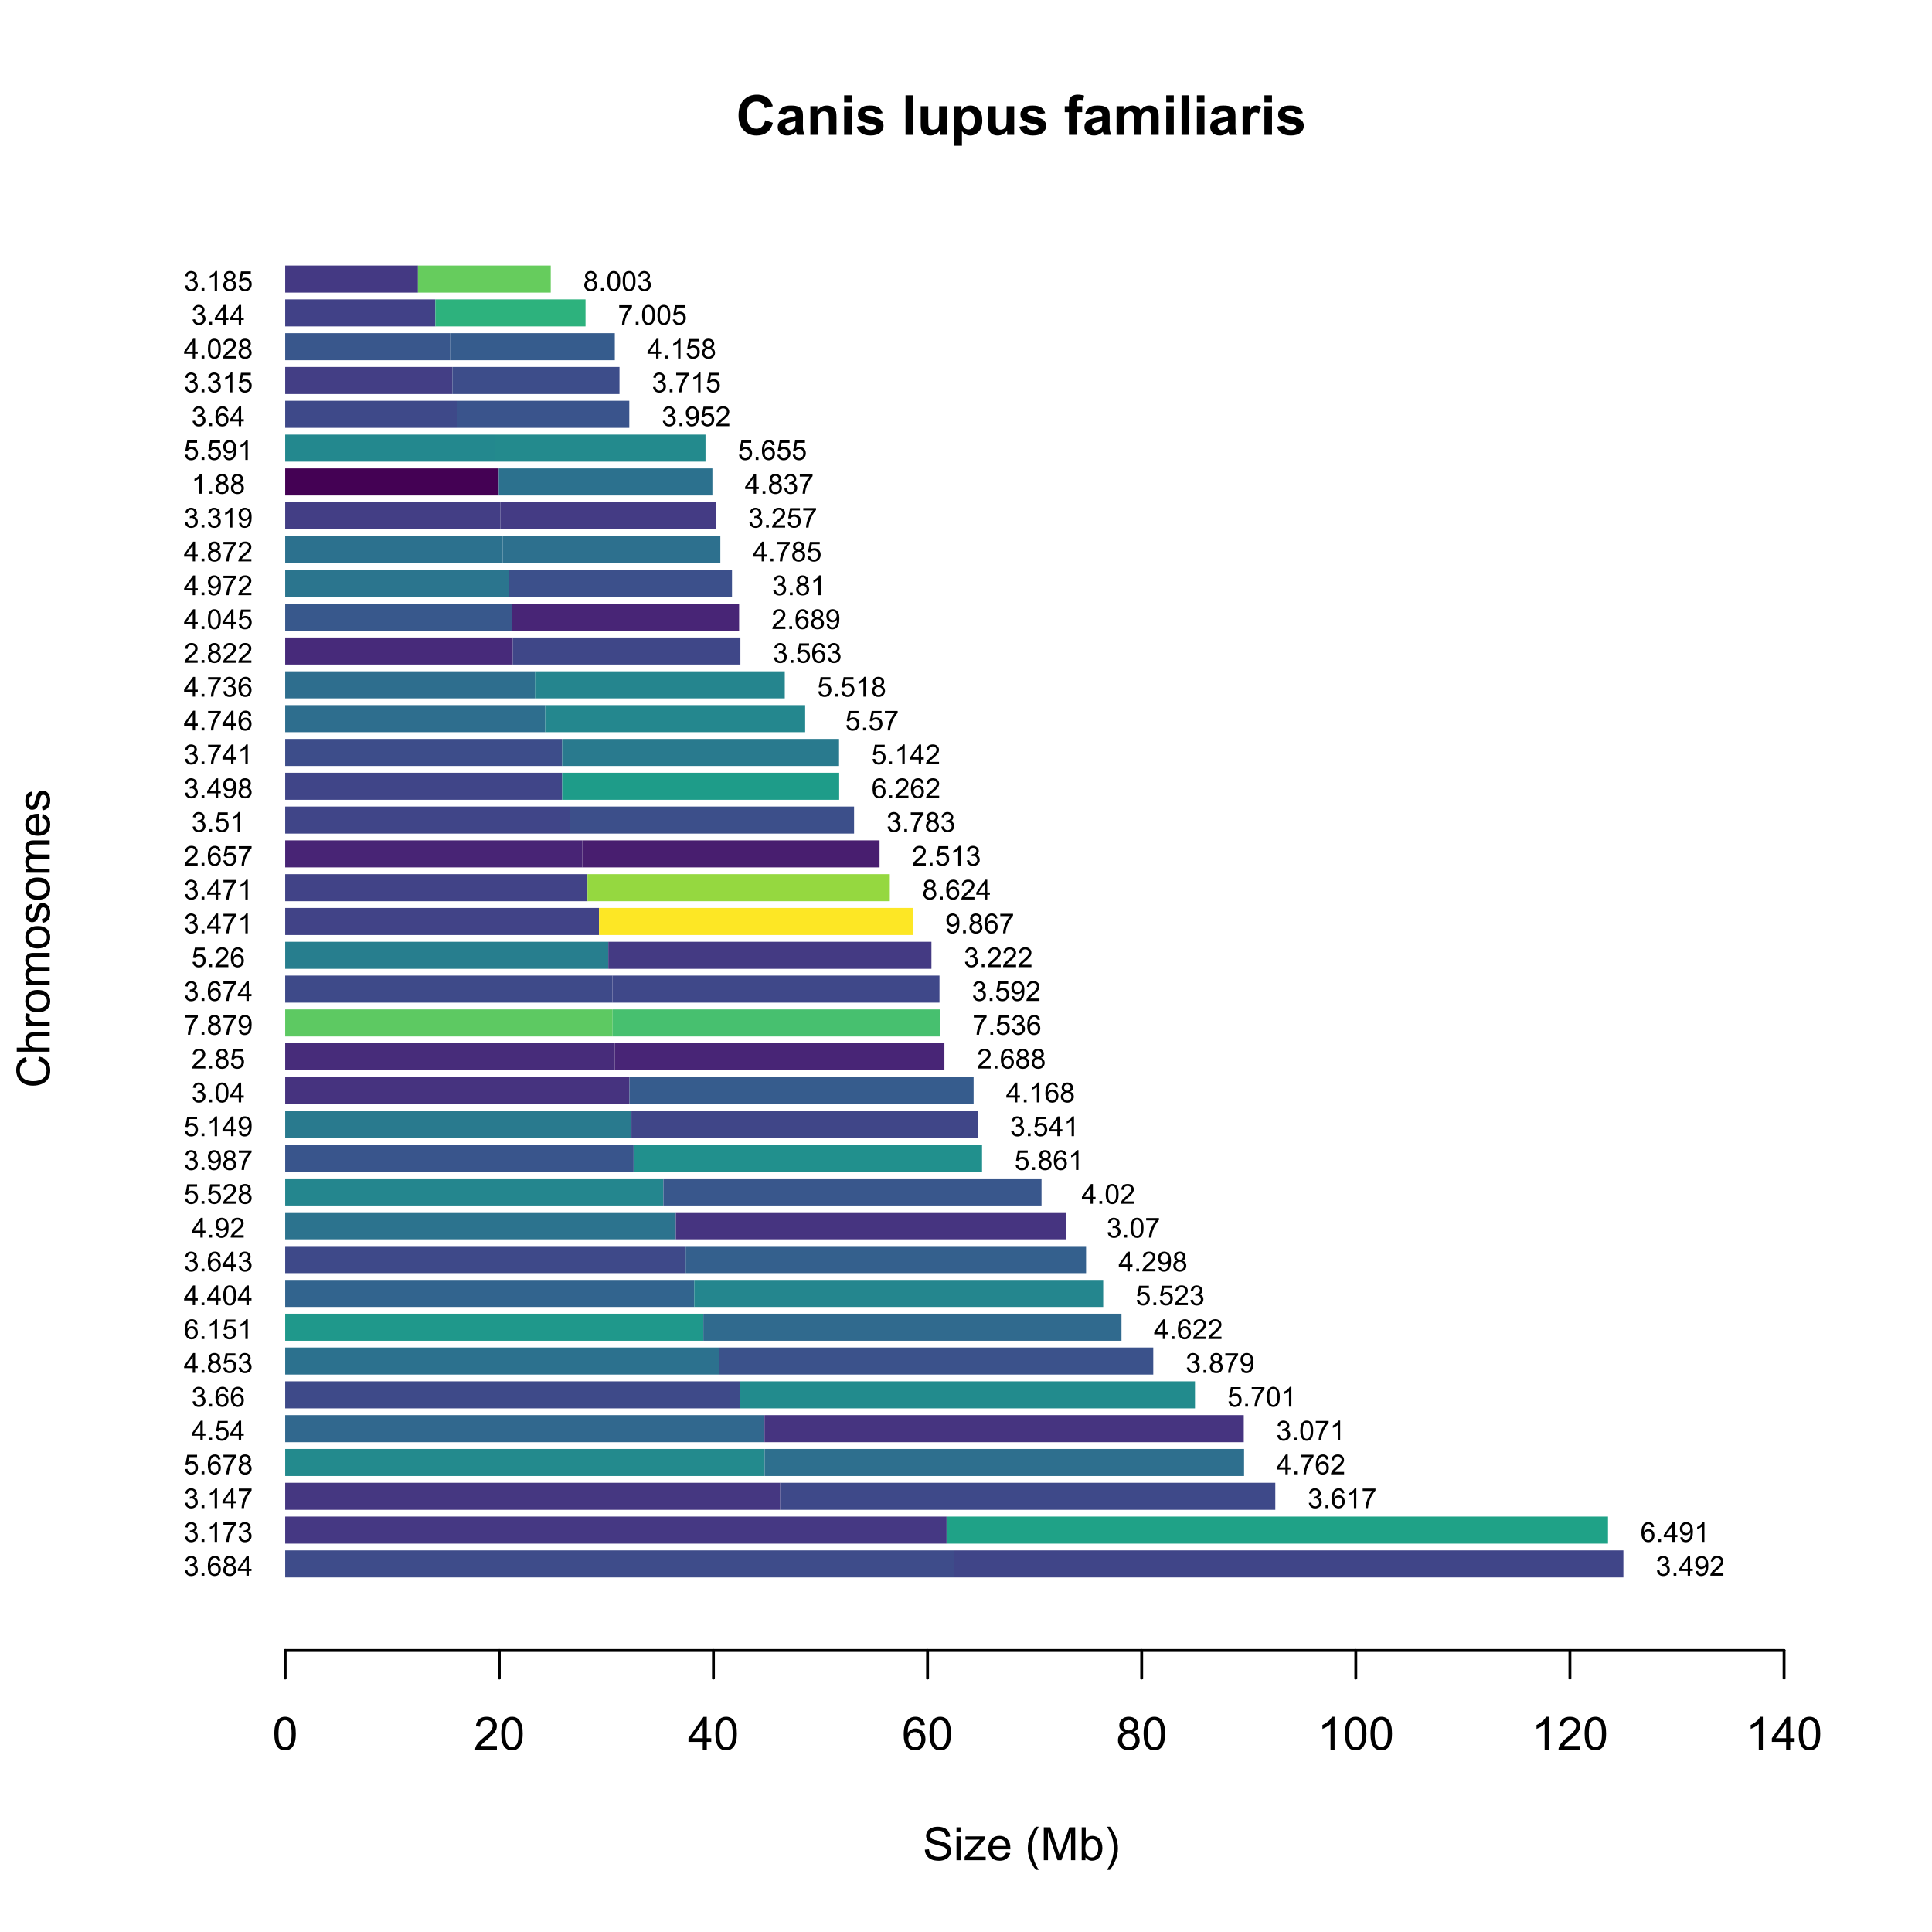 <?xml version="1.0" encoding="UTF-8"?>
<svg xmlns="http://www.w3.org/2000/svg" xmlns:xlink="http://www.w3.org/1999/xlink" width="504" height="504" viewBox="0 0 504 504">
<defs>
<g>
<g id="glyph-0-0">
<path d="M 7.645 -3.789 L 9.66 -3.148 C 9.352 -2.023 8.836 -1.188 8.117 -0.645 C 7.398 -0.098 6.484 0.176 5.379 0.176 C 4.012 0.176 2.887 -0.293 2.004 -1.227 C 1.121 -2.16 0.684 -3.441 0.684 -5.062 C 0.684 -6.777 1.125 -8.109 2.012 -9.059 C 2.898 -10.008 4.062 -10.484 5.504 -10.484 C 6.766 -10.484 7.789 -10.109 8.578 -9.367 C 9.047 -8.926 9.398 -8.293 9.633 -7.469 L 7.574 -6.977 C 7.449 -7.508 7.195 -7.93 6.809 -8.242 C 6.422 -8.551 5.953 -8.703 5.398 -8.703 C 4.637 -8.703 4.016 -8.43 3.539 -7.883 C 3.062 -7.332 2.828 -6.445 2.828 -5.219 C 2.828 -3.914 3.062 -2.984 3.531 -2.434 C 4 -1.879 4.609 -1.602 5.359 -1.602 C 5.91 -1.602 6.387 -1.777 6.785 -2.129 C 7.184 -2.48 7.469 -3.035 7.645 -3.789 Z M 7.645 -3.789 "/>
</g>
<g id="glyph-0-1">
<path d="M 2.512 -5.188 L 0.719 -5.512 C 0.918 -6.234 1.266 -6.77 1.758 -7.117 C 2.25 -7.461 2.98 -7.637 3.953 -7.637 C 4.832 -7.637 5.488 -7.531 5.922 -7.324 C 6.352 -7.113 6.656 -6.848 6.832 -6.527 C 7.008 -6.207 7.094 -5.617 7.094 -4.762 L 7.074 -2.453 C 7.074 -1.797 7.105 -1.312 7.168 -1 C 7.23 -0.691 7.352 -0.355 7.523 0 L 5.57 0 C 5.516 -0.133 5.453 -0.324 5.379 -0.582 C 5.348 -0.699 5.324 -0.777 5.309 -0.816 C 4.973 -0.488 4.609 -0.242 4.227 -0.078 C 3.84 0.086 3.43 0.168 2.996 0.168 C 2.227 0.168 1.621 -0.039 1.176 -0.457 C 0.734 -0.875 0.512 -1.402 0.512 -2.039 C 0.512 -2.461 0.613 -2.836 0.816 -3.168 C 1.016 -3.496 1.301 -3.75 1.664 -3.926 C 2.027 -4.102 2.551 -4.258 3.234 -4.387 C 4.156 -4.562 4.797 -4.723 5.152 -4.871 L 5.152 -5.07 C 5.152 -5.449 5.059 -5.719 4.871 -5.883 C 4.684 -6.043 4.332 -6.125 3.812 -6.125 C 3.461 -6.125 3.184 -6.055 2.988 -5.918 C 2.793 -5.777 2.633 -5.535 2.512 -5.188 M 5.152 -3.586 C 4.902 -3.5 4.5 -3.402 3.953 -3.285 C 3.402 -3.168 3.043 -3.051 2.875 -2.938 C 2.617 -2.758 2.488 -2.523 2.488 -2.242 C 2.488 -1.965 2.594 -1.727 2.797 -1.527 C 3.004 -1.324 3.266 -1.223 3.586 -1.223 C 3.941 -1.223 4.281 -1.34 4.605 -1.574 C 4.844 -1.754 5 -1.973 5.078 -2.23 C 5.129 -2.398 5.152 -2.719 5.152 -3.191 Z M 5.152 -3.586 "/>
</g>
<g id="glyph-0-2">
<path d="M 7.824 0 L 5.852 0 L 5.852 -3.812 C 5.852 -4.617 5.809 -5.137 5.723 -5.375 C 5.641 -5.613 5.5 -5.797 5.312 -5.926 C 5.121 -6.059 4.895 -6.125 4.625 -6.125 C 4.285 -6.125 3.977 -6.031 3.707 -5.844 C 3.434 -5.656 3.246 -5.406 3.145 -5.098 C 3.047 -4.789 2.996 -4.215 2.996 -3.383 L 2.996 0 L 1.02 0 L 1.02 -7.469 L 2.855 -7.469 L 2.855 -6.371 C 3.508 -7.215 4.328 -7.637 5.316 -7.637 C 5.75 -7.637 6.148 -7.559 6.512 -7.398 C 6.871 -7.242 7.145 -7.043 7.328 -6.801 C 7.516 -6.555 7.645 -6.277 7.715 -5.969 C 7.789 -5.66 7.824 -5.219 7.824 -4.641 Z M 7.824 0 "/>
</g>
<g id="glyph-0-3">
<path d="M 1.035 -8.48 L 1.035 -10.309 L 3.008 -10.309 L 3.008 -8.48 L 1.035 -8.48 M 1.035 0 L 1.035 -7.469 L 3.008 -7.469 L 3.008 0 Z M 1.035 0 "/>
</g>
<g id="glyph-0-4">
<path d="M 0.336 -2.129 L 2.32 -2.434 C 2.406 -2.047 2.574 -1.758 2.832 -1.559 C 3.09 -1.359 3.453 -1.258 3.918 -1.258 C 4.426 -1.258 4.812 -1.352 5.07 -1.539 C 5.242 -1.672 5.328 -1.848 5.328 -2.066 C 5.328 -2.219 5.281 -2.34 5.188 -2.441 C 5.09 -2.535 4.871 -2.621 4.527 -2.699 C 2.934 -3.051 1.926 -3.371 1.496 -3.664 C 0.906 -4.066 0.613 -4.625 0.613 -5.344 C 0.613 -5.992 0.867 -6.535 1.379 -6.977 C 1.891 -7.414 2.68 -7.637 3.754 -7.637 C 4.777 -7.637 5.535 -7.469 6.031 -7.137 C 6.531 -6.805 6.871 -6.312 7.059 -5.66 L 5.195 -5.316 C 5.117 -5.605 4.965 -5.828 4.742 -5.984 C 4.52 -6.137 4.203 -6.215 3.789 -6.215 C 3.27 -6.215 2.898 -6.145 2.672 -5.996 C 2.523 -5.895 2.445 -5.762 2.445 -5.598 C 2.445 -5.457 2.512 -5.336 2.645 -5.238 C 2.82 -5.105 3.438 -4.922 4.488 -4.684 C 5.543 -4.445 6.277 -4.152 6.695 -3.805 C 7.105 -3.453 7.312 -2.961 7.312 -2.336 C 7.312 -1.648 7.027 -1.062 6.453 -0.57 C 5.883 -0.078 5.035 0.168 3.918 0.168 C 2.898 0.168 2.094 -0.039 1.5 -0.449 C 0.91 -0.863 0.52 -1.422 0.336 -2.129 Z M 0.336 -2.129 "/>
</g>
<g id="glyph-0-5">
</g>
<g id="glyph-0-6">
<path d="M 1.035 0 L 1.035 -10.309 L 3.008 -10.309 L 3.008 0 Z M 1.035 0 "/>
</g>
<g id="glyph-0-7">
<path d="M 5.949 0 L 5.949 -1.117 C 5.676 -0.719 5.32 -0.406 4.875 -0.176 C 4.434 0.055 3.965 0.168 3.473 0.168 C 2.973 0.168 2.523 0.059 2.125 -0.16 C 1.727 -0.383 1.438 -0.691 1.258 -1.09 C 1.082 -1.488 0.992 -2.039 0.992 -2.742 L 0.992 -7.469 L 2.969 -7.469 L 2.969 -4.035 C 2.969 -2.984 3.004 -2.344 3.074 -2.105 C 3.148 -1.867 3.281 -1.68 3.473 -1.543 C 3.664 -1.406 3.91 -1.336 4.203 -1.336 C 4.543 -1.336 4.844 -1.43 5.113 -1.613 C 5.379 -1.797 5.562 -2.027 5.66 -2.301 C 5.758 -2.578 5.809 -3.25 5.809 -4.316 L 5.809 -7.469 L 7.785 -7.469 L 7.785 0 Z M 5.949 0 "/>
</g>
<g id="glyph-0-8">
<path d="M 0.977 -7.469 L 2.82 -7.469 L 2.82 -6.371 C 3.059 -6.746 3.383 -7.051 3.789 -7.285 C 4.199 -7.52 4.648 -7.637 5.148 -7.637 C 6.016 -7.637 6.75 -7.297 7.355 -6.617 C 7.961 -5.938 8.262 -4.988 8.262 -3.777 C 8.262 -2.527 7.957 -1.559 7.348 -0.867 C 6.738 -0.176 6 0.168 5.133 0.168 C 4.719 0.168 4.348 0.086 4.012 -0.078 C 3.676 -0.242 3.324 -0.523 2.953 -0.922 L 2.953 2.84 L 0.977 2.84 L 0.977 -7.469 M 2.934 -3.859 C 2.934 -3.02 3.098 -2.402 3.43 -2 C 3.766 -1.598 4.168 -1.398 4.648 -1.398 C 5.105 -1.398 5.488 -1.582 5.793 -1.949 C 6.098 -2.32 6.25 -2.922 6.25 -3.762 C 6.25 -4.543 6.094 -5.125 5.781 -5.504 C 5.465 -5.887 5.078 -6.074 4.613 -6.074 C 4.129 -6.074 3.73 -5.887 3.41 -5.516 C 3.09 -5.145 2.934 -4.59 2.934 -3.859 Z M 2.934 -3.859 "/>
</g>
<g id="glyph-0-9">
<path d="M 0.168 -7.469 L 1.266 -7.469 L 1.266 -8.031 C 1.266 -8.656 1.332 -9.125 1.465 -9.438 C 1.598 -9.746 1.844 -9.996 2.203 -10.191 C 2.562 -10.387 3.016 -10.484 3.566 -10.484 C 4.129 -10.484 4.68 -10.398 5.219 -10.23 L 4.949 -8.852 C 4.637 -8.926 4.332 -8.965 4.043 -8.965 C 3.758 -8.965 3.551 -8.898 3.426 -8.766 C 3.305 -8.633 3.242 -8.375 3.242 -7.996 L 3.242 -7.469 L 4.719 -7.469 L 4.719 -5.914 L 3.242 -5.914 L 3.242 0 L 1.266 0 L 1.266 -5.914 L 0.168 -5.914 Z M 0.168 -7.469 "/>
</g>
<g id="glyph-0-10">
<path d="M 0.887 -7.469 L 2.707 -7.469 L 2.707 -6.449 C 3.359 -7.238 4.133 -7.637 5.035 -7.637 C 5.512 -7.637 5.926 -7.539 6.277 -7.34 C 6.629 -7.145 6.918 -6.848 7.145 -6.449 C 7.473 -6.848 7.824 -7.145 8.207 -7.34 C 8.586 -7.539 8.992 -7.637 9.422 -7.637 C 9.969 -7.637 10.434 -7.523 10.812 -7.301 C 11.195 -7.078 11.477 -6.754 11.664 -6.32 C 11.801 -6.004 11.867 -5.488 11.867 -4.773 L 11.867 0 L 9.895 0 L 9.895 -4.27 C 9.895 -5.008 9.824 -5.488 9.688 -5.703 C 9.508 -5.984 9.227 -6.125 8.844 -6.125 C 8.57 -6.125 8.309 -6.039 8.066 -5.871 C 7.82 -5.703 7.645 -5.453 7.539 -5.129 C 7.43 -4.805 7.375 -4.289 7.375 -3.586 L 7.375 0 L 5.398 0 L 5.398 -4.094 C 5.398 -4.82 5.363 -5.289 5.293 -5.5 C 5.223 -5.711 5.113 -5.867 4.969 -5.969 C 4.82 -6.074 4.621 -6.125 4.367 -6.125 C 4.062 -6.125 3.789 -6.043 3.543 -5.879 C 3.301 -5.715 3.125 -5.477 3.02 -5.168 C 2.914 -4.859 2.863 -4.344 2.863 -3.629 L 2.863 0 L 0.887 0 Z M 0.887 -7.469 "/>
</g>
<g id="glyph-0-11">
<path d="M 2.926 0 L 0.949 0 L 0.949 -7.469 L 2.785 -7.469 L 2.785 -6.406 C 3.098 -6.906 3.379 -7.238 3.633 -7.398 C 3.883 -7.555 4.168 -7.637 4.484 -7.637 C 4.938 -7.637 5.371 -7.512 5.785 -7.262 L 5.176 -5.539 C 4.844 -5.758 4.531 -5.863 4.246 -5.863 C 3.969 -5.863 3.734 -5.789 3.543 -5.637 C 3.352 -5.484 3.199 -5.207 3.09 -4.809 C 2.98 -4.41 2.926 -3.578 2.926 -2.305 Z M 2.926 0 "/>
</g>
<g id="glyph-1-0">
<path d="M 0.539 -2.758 L 1.609 -2.852 C 1.66 -2.422 1.781 -2.07 1.965 -1.797 C 2.152 -1.52 2.438 -1.297 2.828 -1.129 C 3.219 -0.957 3.66 -0.875 4.148 -0.875 C 4.582 -0.875 4.965 -0.938 5.297 -1.066 C 5.629 -1.195 5.875 -1.371 6.039 -1.598 C 6.199 -1.82 6.281 -2.066 6.281 -2.332 C 6.281 -2.602 6.203 -2.836 6.047 -3.039 C 5.891 -3.238 5.633 -3.406 5.273 -3.547 C 5.043 -3.633 4.531 -3.773 3.742 -3.965 C 2.953 -4.152 2.402 -4.332 2.086 -4.5 C 1.676 -4.715 1.371 -4.98 1.168 -5.301 C 0.969 -5.617 0.867 -5.973 0.867 -6.367 C 0.867 -6.805 0.992 -7.207 1.234 -7.586 C 1.484 -7.961 1.84 -8.246 2.312 -8.445 C 2.785 -8.637 3.312 -8.734 3.891 -8.734 C 4.527 -8.734 5.09 -8.633 5.574 -8.43 C 6.062 -8.223 6.434 -7.922 6.695 -7.523 C 6.957 -7.125 7.098 -6.672 7.117 -6.172 L 6.031 -6.086 C 5.969 -6.629 5.773 -7.039 5.434 -7.32 C 5.098 -7.594 4.598 -7.734 3.938 -7.734 C 3.25 -7.734 2.75 -7.609 2.434 -7.355 C 2.121 -7.105 1.961 -6.801 1.961 -6.445 C 1.961 -6.137 2.074 -5.883 2.297 -5.684 C 2.516 -5.484 3.086 -5.281 4.012 -5.07 C 4.934 -4.863 5.566 -4.68 5.914 -4.523 C 6.41 -4.293 6.781 -4 7.02 -3.648 C 7.258 -3.293 7.375 -2.887 7.375 -2.426 C 7.375 -1.969 7.246 -1.539 6.984 -1.133 C 6.723 -0.73 6.348 -0.414 5.855 -0.191 C 5.367 0.035 4.812 0.148 4.203 0.148 C 3.422 0.148 2.773 0.031 2.246 -0.195 C 1.723 -0.418 1.309 -0.762 1.012 -1.215 C 0.711 -1.672 0.555 -2.188 0.539 -2.758 Z M 0.539 -2.758 "/>
</g>
<g id="glyph-1-1">
<path d="M 0.797 -7.375 L 0.797 -8.59 L 1.852 -8.59 L 1.852 -7.375 L 0.797 -7.375 M 0.797 0 L 0.797 -6.223 L 1.852 -6.223 L 1.852 0 Z M 0.797 0 "/>
</g>
<g id="glyph-1-2">
<path d="M 0.234 0 L 0.234 -0.855 L 4.195 -5.402 C 3.746 -5.379 3.348 -5.367 3.008 -5.367 L 0.469 -5.367 L 0.469 -6.223 L 5.555 -6.223 L 5.555 -5.523 L 2.188 -1.578 L 1.535 -0.855 C 2.008 -0.891 2.449 -0.906 2.867 -0.906 L 5.742 -0.906 L 5.742 0 Z M 0.234 0 "/>
</g>
<g id="glyph-1-3">
<path d="M 5.051 -2.004 L 6.141 -1.867 C 5.969 -1.23 5.648 -0.738 5.188 -0.387 C 4.719 -0.035 4.125 0.141 3.406 0.141 C 2.492 0.141 1.773 -0.141 1.238 -0.699 C 0.707 -1.262 0.438 -2.047 0.438 -3.059 C 0.438 -4.105 0.711 -4.918 1.25 -5.496 C 1.789 -6.074 2.484 -6.363 3.344 -6.363 C 4.18 -6.363 4.859 -6.078 5.383 -5.516 C 5.914 -4.945 6.176 -4.148 6.176 -3.125 C 6.176 -3.059 6.172 -2.965 6.172 -2.844 L 1.531 -2.844 C 1.566 -2.156 1.762 -1.633 2.109 -1.273 C 2.457 -0.906 2.891 -0.727 3.41 -0.727 C 3.797 -0.727 4.125 -0.828 4.398 -1.031 C 4.672 -1.234 4.891 -1.559 5.051 -2.004 M 1.586 -3.711 L 5.062 -3.711 C 5.016 -4.23 4.883 -4.625 4.664 -4.887 C 4.328 -5.293 3.891 -5.496 3.359 -5.496 C 2.871 -5.496 2.465 -5.332 2.137 -5.008 C 1.805 -4.684 1.625 -4.25 1.586 -3.711 Z M 1.586 -3.711 "/>
</g>
<g id="glyph-1-4">
</g>
<g id="glyph-1-5">
<path d="M 2.805 2.523 C 2.223 1.789 1.73 0.93 1.328 -0.055 C 0.93 -1.035 0.727 -2.055 0.727 -3.109 C 0.727 -4.039 0.875 -4.93 1.18 -5.781 C 1.531 -6.77 2.07 -7.754 2.805 -8.734 L 3.562 -8.734 C 3.09 -7.922 2.777 -7.344 2.625 -6.996 C 2.387 -6.457 2.199 -5.895 2.062 -5.309 C 1.895 -4.578 1.812 -3.844 1.812 -3.105 C 1.812 -1.227 2.395 0.652 3.562 2.523 Z M 2.805 2.523 "/>
</g>
<g id="glyph-1-6">
<path d="M 0.891 0 L 0.891 -8.59 L 2.602 -8.59 L 4.633 -2.508 C 4.82 -1.941 4.957 -1.516 5.047 -1.234 C 5.141 -1.547 5.293 -2.008 5.5 -2.613 L 7.559 -8.59 L 9.086 -8.59 L 9.086 0 L 7.992 0 L 7.992 -7.188 L 5.496 0 L 4.469 0 L 1.984 -7.312 L 1.984 0 Z M 0.891 0 "/>
</g>
<g id="glyph-1-7">
<path d="M 1.766 0 L 0.785 0 L 0.785 -8.59 L 1.84 -8.59 L 1.84 -5.523 C 2.285 -6.082 2.852 -6.363 3.547 -6.363 C 3.926 -6.363 4.289 -6.285 4.633 -6.133 C 4.973 -5.977 5.254 -5.762 5.477 -5.48 C 5.695 -5.203 5.867 -4.863 5.992 -4.469 C 6.117 -4.074 6.18 -3.652 6.18 -3.203 C 6.18 -2.141 5.918 -1.312 5.391 -0.734 C 4.863 -0.152 4.23 0.141 3.492 0.141 C 2.758 0.141 2.18 -0.168 1.766 -0.781 L 1.766 0 M 1.75 -3.156 C 1.75 -2.41 1.852 -1.871 2.055 -1.539 C 2.387 -1 2.836 -0.727 3.406 -0.727 C 3.863 -0.727 4.262 -0.926 4.602 -1.328 C 4.934 -1.727 5.102 -2.324 5.102 -3.117 C 5.102 -3.93 4.941 -4.531 4.621 -4.914 C 4.297 -5.305 3.906 -5.496 3.453 -5.496 C 2.988 -5.496 2.59 -5.297 2.258 -4.895 C 1.922 -4.496 1.75 -3.914 1.75 -3.156 Z M 1.75 -3.156 "/>
</g>
<g id="glyph-1-8">
<path d="M 1.484 2.523 L 0.727 2.523 C 1.895 0.652 2.477 -1.227 2.477 -3.105 C 2.477 -3.84 2.395 -4.566 2.227 -5.289 C 2.094 -5.875 1.906 -6.438 1.672 -6.977 C 1.516 -7.328 1.203 -7.914 0.727 -8.734 L 1.484 -8.734 C 2.215 -7.754 2.758 -6.77 3.109 -5.781 C 3.41 -4.93 3.562 -4.039 3.562 -3.109 C 3.562 -2.055 3.359 -1.035 2.957 -0.055 C 2.551 0.93 2.059 1.789 1.484 2.523 Z M 1.484 2.523 "/>
</g>
<g id="glyph-1-9">
<path d="M 0.5 -4.234 C 0.5 -5.25 0.602 -6.07 0.812 -6.688 C 1.02 -7.309 1.332 -7.785 1.742 -8.121 C 2.156 -8.457 2.672 -8.625 3.297 -8.625 C 3.758 -8.625 4.164 -8.531 4.512 -8.348 C 4.859 -8.16 5.145 -7.895 5.375 -7.543 C 5.598 -7.195 5.777 -6.77 5.906 -6.266 C 6.035 -5.766 6.102 -5.086 6.102 -4.234 C 6.102 -3.227 5.996 -2.414 5.789 -1.797 C 5.582 -1.176 5.273 -0.699 4.859 -0.359 C 4.449 -0.023 3.926 0.148 3.297 0.148 C 2.469 0.148 1.82 -0.152 1.348 -0.742 C 0.781 -1.461 0.5 -2.621 0.5 -4.234 M 1.582 -4.234 C 1.582 -2.824 1.746 -1.887 2.078 -1.422 C 2.406 -0.953 2.812 -0.719 3.297 -0.719 C 3.781 -0.719 4.191 -0.953 4.52 -1.422 C 4.852 -1.891 5.016 -2.828 5.016 -4.234 C 5.016 -5.648 4.852 -6.59 4.52 -7.055 C 4.191 -7.52 3.781 -7.75 3.289 -7.75 C 2.801 -7.75 2.414 -7.547 2.125 -7.137 C 1.766 -6.613 1.582 -5.645 1.582 -4.234 Z M 1.582 -4.234 "/>
</g>
<g id="glyph-1-10">
<path d="M 6.039 -1.016 L 6.039 0 L 0.363 0 C 0.355 -0.254 0.395 -0.5 0.484 -0.734 C 0.629 -1.117 0.863 -1.5 1.18 -1.875 C 1.5 -2.25 1.957 -2.684 2.562 -3.176 C 3.492 -3.941 4.125 -4.547 4.453 -4.996 C 4.781 -5.441 4.945 -5.867 4.945 -6.266 C 4.945 -6.68 4.797 -7.035 4.496 -7.32 C 4.199 -7.609 3.809 -7.75 3.328 -7.75 C 2.82 -7.75 2.414 -7.602 2.109 -7.297 C 1.805 -6.992 1.648 -6.57 1.648 -6.031 L 0.562 -6.141 C 0.637 -6.949 0.918 -7.566 1.398 -7.988 C 1.883 -8.414 2.535 -8.625 3.352 -8.625 C 4.176 -8.625 4.828 -8.398 5.309 -7.938 C 5.789 -7.484 6.031 -6.914 6.031 -6.242 C 6.031 -5.895 5.957 -5.559 5.82 -5.227 C 5.676 -4.895 5.445 -4.543 5.117 -4.18 C 4.793 -3.809 4.25 -3.305 3.492 -2.664 C 2.859 -2.133 2.453 -1.773 2.273 -1.586 C 2.094 -1.395 1.945 -1.203 1.828 -1.016 Z M 6.039 -1.016 "/>
</g>
<g id="glyph-1-11">
<path d="M 3.879 0 L 3.879 -2.055 L 0.152 -2.055 L 0.152 -3.023 L 4.07 -8.59 L 4.934 -8.59 L 4.934 -3.023 L 6.094 -3.023 L 6.094 -2.055 L 4.934 -2.055 L 4.934 0 L 3.879 0 M 3.879 -3.023 L 3.879 -6.898 L 1.188 -3.023 Z M 3.879 -3.023 "/>
</g>
<g id="glyph-1-12">
<path d="M 5.969 -6.484 L 4.922 -6.406 C 4.828 -6.816 4.695 -7.117 4.523 -7.305 C 4.238 -7.605 3.887 -7.758 3.469 -7.758 C 3.133 -7.758 2.836 -7.664 2.586 -7.477 C 2.25 -7.234 1.988 -6.879 1.797 -6.414 C 1.605 -5.949 1.508 -5.289 1.5 -4.43 C 1.754 -4.816 2.062 -5.102 2.43 -5.289 C 2.797 -5.477 3.184 -5.57 3.586 -5.57 C 4.289 -5.57 4.887 -5.312 5.383 -4.797 C 5.875 -4.277 6.125 -3.609 6.125 -2.789 C 6.125 -2.25 6.008 -1.75 5.773 -1.285 C 5.543 -0.824 5.223 -0.469 4.816 -0.223 C 4.41 0.023 3.949 0.148 3.434 0.148 C 2.555 0.148 1.836 -0.176 1.281 -0.824 C 0.727 -1.469 0.453 -2.535 0.453 -4.02 C 0.453 -5.68 0.758 -6.887 1.371 -7.641 C 1.906 -8.297 2.625 -8.625 3.531 -8.625 C 4.207 -8.625 4.762 -8.434 5.195 -8.055 C 5.625 -7.676 5.883 -7.156 5.969 -6.484 M 1.664 -2.781 C 1.664 -2.422 1.742 -2.07 1.895 -1.742 C 2.051 -1.406 2.266 -1.156 2.543 -0.98 C 2.82 -0.809 3.109 -0.719 3.414 -0.719 C 3.859 -0.719 4.242 -0.898 4.562 -1.258 C 4.883 -1.617 5.043 -2.105 5.047 -2.727 C 5.043 -3.316 4.887 -3.785 4.57 -4.129 C 4.254 -4.469 3.855 -4.641 3.375 -4.641 C 2.898 -4.641 2.492 -4.469 2.164 -4.129 C 1.828 -3.785 1.664 -3.336 1.664 -2.781 Z M 1.664 -2.781 "/>
</g>
<g id="glyph-1-13">
<path d="M 2.121 -4.656 C 1.684 -4.816 1.359 -5.047 1.148 -5.344 C 0.938 -5.641 0.832 -5.996 0.832 -6.41 C 0.832 -7.035 1.059 -7.559 1.508 -7.984 C 1.953 -8.41 2.551 -8.625 3.297 -8.625 C 4.047 -8.625 4.652 -8.406 5.109 -7.973 C 5.566 -7.535 5.797 -7.004 5.797 -6.383 C 5.797 -5.98 5.691 -5.637 5.48 -5.34 C 5.273 -5.047 4.953 -4.816 4.531 -4.656 C 5.055 -4.484 5.457 -4.207 5.734 -3.828 C 6.008 -3.441 6.148 -2.984 6.148 -2.453 C 6.148 -1.719 5.887 -1.102 5.367 -0.602 C 4.848 -0.105 4.164 0.148 3.316 0.148 C 2.469 0.148 1.785 -0.105 1.266 -0.605 C 0.746 -1.109 0.484 -1.734 0.484 -2.484 C 0.484 -3.043 0.629 -3.512 0.91 -3.887 C 1.195 -4.266 1.598 -4.52 2.121 -4.656 M 1.91 -6.445 C 1.91 -6.039 2.039 -5.707 2.305 -5.449 C 2.562 -5.191 2.902 -5.062 3.32 -5.062 C 3.727 -5.062 4.062 -5.191 4.32 -5.445 C 4.582 -5.703 4.711 -6.016 4.711 -6.387 C 4.711 -6.773 4.578 -7.098 4.309 -7.363 C 4.043 -7.625 3.711 -7.758 3.312 -7.758 C 2.906 -7.758 2.574 -7.629 2.309 -7.371 C 2.043 -7.113 1.91 -6.805 1.91 -6.445 M 1.57 -2.477 C 1.57 -2.176 1.641 -1.887 1.785 -1.605 C 1.926 -1.324 2.141 -1.105 2.422 -0.953 C 2.703 -0.797 3.004 -0.719 3.328 -0.719 C 3.832 -0.719 4.25 -0.883 4.578 -1.207 C 4.906 -1.531 5.07 -1.941 5.07 -2.445 C 5.07 -2.949 4.898 -3.371 4.562 -3.703 C 4.223 -4.035 3.801 -4.203 3.293 -4.203 C 2.797 -4.203 2.387 -4.039 2.059 -3.711 C 1.734 -3.383 1.57 -2.969 1.57 -2.477 Z M 1.57 -2.477 "/>
</g>
<g id="glyph-1-14">
<path d="M 4.469 0 L 3.414 0 L 3.414 -6.719 C 3.16 -6.477 2.828 -6.234 2.418 -5.992 C 2.004 -5.75 1.633 -5.57 1.305 -5.449 L 1.305 -6.469 C 1.895 -6.746 2.41 -7.082 2.852 -7.477 C 3.293 -7.871 3.605 -8.254 3.789 -8.625 L 4.469 -8.625 Z M 4.469 0 "/>
</g>
<g id="glyph-2-0">
<path d="M -3.012 -7.055 L -2.723 -8.191 C -1.789 -7.953 -1.078 -7.523 -0.59 -6.906 C -0.098 -6.285 0.148 -5.527 0.148 -4.633 C 0.148 -3.711 -0.043 -2.957 -0.418 -2.375 C -0.797 -1.797 -1.344 -1.355 -2.055 -1.051 C -2.77 -0.75 -3.539 -0.598 -4.359 -0.598 C -5.254 -0.598 -6.035 -0.77 -6.699 -1.109 C -7.367 -1.453 -7.871 -1.938 -8.219 -2.57 C -8.562 -3.199 -8.734 -3.895 -8.734 -4.652 C -8.734 -5.512 -8.516 -6.234 -8.078 -6.82 C -7.641 -7.406 -7.027 -7.812 -6.234 -8.047 L -5.969 -6.926 C -6.594 -6.727 -7.051 -6.438 -7.336 -6.059 C -7.621 -5.68 -7.766 -5.203 -7.766 -4.629 C -7.766 -3.969 -7.605 -3.418 -7.289 -2.973 C -6.973 -2.531 -6.547 -2.219 -6.016 -2.039 C -5.48 -1.859 -4.93 -1.77 -4.367 -1.77 C -3.633 -1.77 -2.996 -1.875 -2.453 -2.09 C -1.906 -2.301 -1.5 -2.633 -1.23 -3.082 C -0.961 -3.531 -0.824 -4.016 -0.824 -4.539 C -0.824 -5.176 -1.008 -5.715 -1.375 -6.156 C -1.742 -6.598 -2.289 -6.898 -3.012 -7.055 Z M -3.012 -7.055 "/>
</g>
<g id="glyph-2-1">
<path d="M 0 -0.789 L -8.59 -0.793 L -8.59 -1.848 L -5.508 -1.848 C -6.078 -2.336 -6.363 -2.957 -6.363 -3.711 C -6.363 -4.168 -6.273 -4.57 -6.09 -4.91 C -5.91 -5.25 -5.656 -5.492 -5.336 -5.641 C -5.016 -5.785 -4.555 -5.859 -3.941 -5.859 L 0 -5.859 L 0 -4.805 L -3.941 -4.805 C -4.469 -4.805 -4.855 -4.691 -5.094 -4.461 C -5.336 -4.234 -5.453 -3.91 -5.453 -3.492 C -5.453 -3.18 -5.375 -2.887 -5.211 -2.609 C -5.051 -2.336 -4.828 -2.141 -4.555 -2.023 C -4.273 -1.906 -3.891 -1.848 -3.406 -1.848 L 0 -1.844 Z M 0 -0.789 "/>
</g>
<g id="glyph-2-2">
<path d="M 0 -0.781 L -6.223 -0.781 L -6.223 -1.73 L -5.281 -1.73 C -5.719 -1.969 -6.012 -2.195 -6.152 -2.398 C -6.293 -2.605 -6.363 -2.828 -6.363 -3.078 C -6.363 -3.43 -6.25 -3.793 -6.023 -4.16 L -5.047 -3.797 C -5.195 -3.539 -5.273 -3.281 -5.273 -3.023 C -5.273 -2.793 -5.203 -2.586 -5.066 -2.402 C -4.926 -2.219 -4.734 -2.086 -4.488 -2.012 C -4.113 -1.895 -3.703 -1.836 -3.258 -1.836 L 0 -1.836 Z M 0 -0.781 "/>
</g>
<g id="glyph-2-3">
<path d="M -3.109 -0.398 C -4.262 -0.398 -5.117 -0.719 -5.672 -1.359 C -6.133 -1.895 -6.363 -2.547 -6.363 -3.316 C -6.363 -4.172 -6.082 -4.871 -5.523 -5.414 C -4.961 -5.957 -4.188 -6.227 -3.199 -6.227 C -2.398 -6.227 -1.77 -6.109 -1.309 -5.867 C -0.852 -5.629 -0.492 -5.277 -0.238 -4.82 C 0.012 -4.359 0.141 -3.859 0.141 -3.316 C 0.141 -2.445 -0.141 -1.742 -0.695 -1.203 C -1.254 -0.668 -2.059 -0.398 -3.109 -0.398 M -3.109 -1.484 C -2.312 -1.484 -1.719 -1.656 -1.32 -2.004 C -0.926 -2.352 -0.727 -2.789 -0.727 -3.316 C -0.727 -3.84 -0.926 -4.273 -1.324 -4.625 C -1.723 -4.969 -2.328 -5.145 -3.145 -5.145 C -3.914 -5.145 -4.5 -4.969 -4.895 -4.621 C -5.293 -4.27 -5.492 -3.836 -5.492 -3.316 C -5.492 -2.789 -5.293 -2.352 -4.898 -2.004 C -4.504 -1.656 -3.906 -1.484 -3.109 -1.484 Z M -3.109 -1.484 "/>
</g>
<g id="glyph-2-4">
<path d="M 0 -0.789 L -6.223 -0.793 L -6.223 -1.734 L -5.352 -1.734 C -5.656 -1.93 -5.898 -2.188 -6.086 -2.516 C -6.27 -2.836 -6.363 -3.207 -6.363 -3.621 C -6.363 -4.082 -6.266 -4.461 -6.078 -4.754 C -5.883 -5.051 -5.617 -5.258 -5.273 -5.379 C -6 -5.871 -6.363 -6.512 -6.363 -7.301 C -6.363 -7.918 -6.191 -8.391 -5.852 -8.727 C -5.508 -9.055 -4.98 -9.223 -4.27 -9.223 L 0 -9.223 L 0 -8.172 L -3.918 -8.172 C -4.34 -8.172 -4.645 -8.141 -4.832 -8.07 C -5.016 -8.004 -5.164 -7.879 -5.277 -7.699 C -5.391 -7.52 -5.449 -7.309 -5.449 -7.066 C -5.449 -6.629 -5.305 -6.266 -5.012 -5.977 C -4.723 -5.688 -4.254 -5.543 -3.613 -5.543 L 0 -5.543 L 0 -4.488 L -4.043 -4.488 C -4.512 -4.488 -4.863 -4.402 -5.098 -4.23 C -5.332 -4.059 -5.449 -3.777 -5.449 -3.387 C -5.449 -3.09 -5.371 -2.816 -5.215 -2.562 C -5.059 -2.312 -4.828 -2.129 -4.531 -2.016 C -4.227 -1.902 -3.793 -1.848 -3.227 -1.848 L 0 -1.844 Z M 0 -0.789 "/>
</g>
<g id="glyph-2-5">
<path d="M -1.859 -0.371 L -2.023 -1.414 C -1.602 -1.469 -1.281 -1.633 -1.059 -1.902 C -0.836 -2.168 -0.727 -2.543 -0.727 -3.023 C -0.727 -3.508 -0.824 -3.867 -1.023 -4.102 C -1.219 -4.336 -1.449 -4.453 -1.715 -4.453 C -1.953 -4.453 -2.141 -4.348 -2.277 -4.141 C -2.371 -3.996 -2.492 -3.641 -2.637 -3.062 C -2.832 -2.289 -3 -1.754 -3.145 -1.457 C -3.285 -1.156 -3.484 -0.93 -3.734 -0.777 C -3.988 -0.621 -4.266 -0.547 -4.57 -0.547 C -4.848 -0.547 -5.105 -0.609 -5.34 -0.734 C -5.578 -0.863 -5.773 -1.035 -5.93 -1.254 C -6.051 -1.418 -6.152 -1.641 -6.238 -1.926 C -6.32 -2.207 -6.363 -2.512 -6.363 -2.836 C -6.363 -3.324 -6.293 -3.754 -6.152 -4.121 C -6.012 -4.492 -5.82 -4.762 -5.582 -4.938 C -5.34 -5.113 -5.02 -5.234 -4.617 -5.305 L -4.477 -4.273 C -4.797 -4.227 -5.047 -4.09 -5.227 -3.863 C -5.406 -3.641 -5.496 -3.324 -5.496 -2.914 C -5.496 -2.426 -5.414 -2.082 -5.258 -1.875 C -5.094 -1.668 -4.906 -1.566 -4.695 -1.566 C -4.555 -1.566 -4.434 -1.605 -4.324 -1.695 C -4.211 -1.777 -4.117 -1.914 -4.043 -2.098 C -4.004 -2.203 -3.914 -2.516 -3.773 -3.031 C -3.574 -3.773 -3.41 -4.297 -3.285 -4.59 C -3.156 -4.887 -2.973 -5.117 -2.73 -5.285 C -2.488 -5.453 -2.188 -5.535 -1.828 -5.539 C -1.477 -5.535 -1.145 -5.434 -0.836 -5.23 C -0.523 -5.023 -0.285 -4.727 -0.113 -4.344 C 0.055 -3.953 0.141 -3.516 0.141 -3.031 C 0.141 -2.219 -0.027 -1.605 -0.363 -1.18 C -0.699 -0.758 -1.199 -0.488 -1.859 -0.371 Z M -1.859 -0.371 "/>
</g>
<g id="glyph-2-6">
<path d="M -2.004 -5.051 L -1.867 -6.141 C -1.23 -5.969 -0.738 -5.648 -0.387 -5.188 C -0.035 -4.719 0.141 -4.125 0.141 -3.406 C 0.141 -2.492 -0.141 -1.773 -0.699 -1.238 C -1.262 -0.707 -2.047 -0.441 -3.059 -0.441 C -4.105 -0.441 -4.918 -0.711 -5.496 -1.25 C -6.074 -1.789 -6.363 -2.484 -6.363 -3.348 C -6.363 -4.18 -6.078 -4.859 -5.516 -5.383 C -4.945 -5.914 -4.148 -6.176 -3.121 -6.176 C -3.059 -6.176 -2.965 -6.172 -2.84 -6.172 L -2.844 -1.531 C -2.156 -1.566 -1.633 -1.762 -1.27 -2.109 C -0.906 -2.457 -0.727 -2.891 -0.727 -3.41 C -0.727 -3.797 -0.828 -4.125 -1.031 -4.398 C -1.234 -4.672 -1.559 -4.891 -2.004 -5.051 M -3.711 -1.59 L -3.707 -5.062 C -4.23 -5.016 -4.625 -4.883 -4.887 -4.664 C -5.293 -4.328 -5.496 -3.891 -5.496 -3.359 C -5.496 -2.871 -5.332 -2.465 -5.008 -2.137 C -4.684 -1.805 -4.25 -1.625 -3.711 -1.59 Z M -3.711 -1.59 "/>
</g>
<g id="glyph-3-0">
<path d="M 0.301 -1.359 L 0.934 -1.445 C 1.008 -1.086 1.133 -0.828 1.305 -0.668 C 1.48 -0.512 1.691 -0.434 1.945 -0.434 C 2.242 -0.434 2.492 -0.535 2.699 -0.742 C 2.902 -0.949 3.004 -1.203 3.004 -1.508 C 3.004 -1.797 2.91 -2.039 2.723 -2.227 C 2.531 -2.414 2.289 -2.512 1.996 -2.512 C 1.879 -2.512 1.727 -2.488 1.551 -2.441 L 1.621 -2.996 C 1.664 -2.992 1.695 -2.988 1.723 -2.988 C 1.992 -2.988 2.234 -3.059 2.449 -3.199 C 2.664 -3.34 2.773 -3.555 2.773 -3.848 C 2.773 -4.082 2.695 -4.273 2.539 -4.426 C 2.383 -4.578 2.18 -4.656 1.93 -4.656 C 1.684 -4.656 1.48 -4.578 1.316 -4.422 C 1.152 -4.27 1.047 -4.035 1 -3.727 L 0.367 -3.84 C 0.441 -4.262 0.617 -4.594 0.895 -4.824 C 1.168 -5.059 1.508 -5.176 1.914 -5.176 C 2.195 -5.176 2.457 -5.113 2.691 -4.992 C 2.93 -4.875 3.109 -4.707 3.234 -4.5 C 3.363 -4.293 3.426 -4.07 3.426 -3.836 C 3.426 -3.613 3.363 -3.41 3.246 -3.227 C 3.125 -3.043 2.949 -2.898 2.715 -2.793 C 3.02 -2.723 3.254 -2.574 3.426 -2.355 C 3.594 -2.133 3.676 -1.855 3.676 -1.523 C 3.676 -1.07 3.512 -0.691 3.184 -0.379 C 2.855 -0.066 2.441 0.09 1.941 0.09 C 1.488 0.09 1.113 -0.043 0.812 -0.312 C 0.516 -0.582 0.344 -0.93 0.301 -1.359 Z M 0.301 -1.359 "/>
</g>
<g id="glyph-3-1">
<path d="M 0.652 0 L 0.652 -0.719 L 1.375 -0.719 L 1.375 0 Z M 0.652 0 "/>
</g>
<g id="glyph-3-2">
<path d="M 3.582 -3.891 L 2.953 -3.844 C 2.898 -4.09 2.816 -4.273 2.715 -4.383 C 2.543 -4.562 2.332 -4.656 2.082 -4.656 C 1.879 -4.656 1.703 -4.598 1.551 -4.484 C 1.352 -4.34 1.195 -4.129 1.078 -3.848 C 0.965 -3.57 0.906 -3.172 0.898 -2.656 C 1.051 -2.891 1.238 -3.062 1.457 -3.176 C 1.68 -3.285 1.91 -3.344 2.152 -3.344 C 2.574 -3.344 2.934 -3.188 3.23 -2.879 C 3.527 -2.566 3.672 -2.164 3.672 -1.672 C 3.672 -1.352 3.605 -1.051 3.465 -0.773 C 3.324 -0.492 3.133 -0.281 2.891 -0.133 C 2.645 0.016 2.371 0.086 2.059 0.086 C 1.531 0.086 1.102 -0.105 0.77 -0.492 C 0.438 -0.883 0.27 -1.52 0.27 -2.41 C 0.27 -3.406 0.453 -4.133 0.824 -4.586 C 1.145 -4.977 1.574 -5.176 2.121 -5.176 C 2.523 -5.176 2.859 -5.062 3.117 -4.832 C 3.375 -4.605 3.531 -4.293 3.582 -3.891 M 1 -1.668 C 1 -1.453 1.043 -1.242 1.137 -1.043 C 1.23 -0.844 1.359 -0.691 1.527 -0.59 C 1.691 -0.484 1.867 -0.434 2.051 -0.434 C 2.316 -0.434 2.547 -0.539 2.738 -0.754 C 2.93 -0.973 3.027 -1.266 3.027 -1.633 C 3.027 -1.992 2.934 -2.273 2.742 -2.477 C 2.551 -2.684 2.312 -2.785 2.023 -2.785 C 1.738 -2.785 1.496 -2.684 1.297 -2.477 C 1.098 -2.273 1 -2.004 1 -1.668 Z M 1 -1.668 "/>
</g>
<g id="glyph-3-3">
<path d="M 1.273 -2.793 C 1.012 -2.891 0.816 -3.027 0.688 -3.207 C 0.562 -3.383 0.5 -3.598 0.5 -3.848 C 0.5 -4.223 0.633 -4.535 0.902 -4.793 C 1.172 -5.047 1.531 -5.176 1.98 -5.176 C 2.43 -5.176 2.793 -5.043 3.066 -4.781 C 3.34 -4.523 3.477 -4.203 3.477 -3.828 C 3.477 -3.59 3.414 -3.383 3.289 -3.203 C 3.164 -3.027 2.973 -2.891 2.719 -2.793 C 3.035 -2.691 3.273 -2.523 3.441 -2.297 C 3.605 -2.066 3.688 -1.793 3.688 -1.473 C 3.688 -1.031 3.531 -0.66 3.219 -0.363 C 2.91 -0.062 2.5 0.086 1.988 0.086 C 1.48 0.086 1.07 -0.062 0.758 -0.363 C 0.449 -0.664 0.293 -1.039 0.293 -1.492 C 0.293 -1.824 0.375 -2.105 0.547 -2.332 C 0.715 -2.559 0.957 -2.711 1.273 -2.793 M 1.145 -3.867 C 1.145 -3.625 1.223 -3.426 1.383 -3.27 C 1.539 -3.113 1.742 -3.039 1.992 -3.039 C 2.238 -3.039 2.438 -3.113 2.594 -3.27 C 2.75 -3.422 2.828 -3.609 2.828 -3.832 C 2.828 -4.062 2.746 -4.258 2.586 -4.418 C 2.426 -4.574 2.227 -4.656 1.984 -4.656 C 1.746 -4.656 1.543 -4.578 1.387 -4.422 C 1.227 -4.27 1.145 -4.082 1.145 -3.867 M 0.941 -1.488 C 0.941 -1.305 0.984 -1.133 1.07 -0.965 C 1.156 -0.793 1.281 -0.664 1.453 -0.57 C 1.621 -0.48 1.801 -0.434 1.996 -0.434 C 2.301 -0.434 2.547 -0.531 2.746 -0.723 C 2.941 -0.918 3.039 -1.164 3.039 -1.465 C 3.039 -1.77 2.941 -2.023 2.738 -2.223 C 2.535 -2.422 2.281 -2.52 1.977 -2.52 C 1.68 -2.52 1.43 -2.422 1.234 -2.227 C 1.039 -2.027 0.941 -1.781 0.941 -1.488 Z M 0.941 -1.488 "/>
</g>
<g id="glyph-3-4">
<path d="M 2.328 0 L 2.328 -1.234 L 0.09 -1.234 L 0.09 -1.812 L 2.441 -5.152 L 2.961 -5.152 L 2.961 -1.812 L 3.656 -1.812 L 3.656 -1.234 L 2.961 -1.234 L 2.961 0 L 2.328 0 M 2.328 -1.812 L 2.328 -4.137 L 0.715 -1.812 Z M 2.328 -1.812 "/>
</g>
<g id="glyph-3-5">
<path d="M 0.395 -1.191 L 1 -1.246 C 1.055 -0.961 1.152 -0.754 1.297 -0.625 C 1.441 -0.496 1.629 -0.434 1.855 -0.434 C 2.051 -0.434 2.223 -0.477 2.367 -0.566 C 2.516 -0.656 2.633 -0.773 2.727 -0.922 C 2.82 -1.07 2.898 -1.273 2.965 -1.527 C 3.027 -1.777 3.059 -2.035 3.059 -2.301 C 3.059 -2.328 3.059 -2.371 3.055 -2.426 C 2.93 -2.223 2.754 -2.062 2.535 -1.934 C 2.316 -1.809 2.078 -1.746 1.824 -1.746 C 1.398 -1.746 1.039 -1.902 0.742 -2.211 C 0.445 -2.52 0.297 -2.93 0.297 -3.434 C 0.297 -3.957 0.453 -4.379 0.762 -4.695 C 1.07 -5.016 1.457 -5.176 1.918 -5.176 C 2.254 -5.176 2.562 -5.086 2.84 -4.902 C 3.117 -4.723 3.328 -4.465 3.473 -4.133 C 3.617 -3.797 3.688 -3.316 3.688 -2.684 C 3.688 -2.023 3.617 -1.5 3.473 -1.109 C 3.332 -0.719 3.117 -0.422 2.836 -0.219 C 2.555 -0.016 2.223 0.086 1.844 0.086 C 1.438 0.086 1.109 -0.023 0.855 -0.246 C 0.598 -0.473 0.445 -0.785 0.395 -1.191 M 2.984 -3.465 C 2.984 -3.828 2.887 -4.117 2.695 -4.332 C 2.5 -4.543 2.27 -4.652 1.996 -4.652 C 1.715 -4.652 1.469 -4.535 1.262 -4.305 C 1.055 -4.078 0.949 -3.777 0.949 -3.414 C 0.949 -3.086 1.047 -2.82 1.246 -2.613 C 1.445 -2.41 1.688 -2.305 1.98 -2.305 C 2.273 -2.305 2.512 -2.41 2.703 -2.613 C 2.891 -2.82 2.984 -3.102 2.984 -3.465 Z M 2.984 -3.465 "/>
</g>
<g id="glyph-3-6">
<path d="M 3.625 -0.609 L 3.625 0 L 0.219 0 C 0.215 -0.152 0.238 -0.297 0.293 -0.438 C 0.379 -0.672 0.516 -0.898 0.707 -1.125 C 0.898 -1.352 1.176 -1.609 1.535 -1.906 C 2.098 -2.363 2.477 -2.73 2.672 -2.996 C 2.867 -3.266 2.969 -3.52 2.969 -3.758 C 2.969 -4.008 2.879 -4.219 2.699 -4.395 C 2.52 -4.566 2.285 -4.652 1.996 -4.652 C 1.691 -4.652 1.449 -4.559 1.266 -4.375 C 1.082 -4.195 0.988 -3.941 0.988 -3.617 L 0.336 -3.684 C 0.383 -4.168 0.551 -4.539 0.84 -4.793 C 1.129 -5.047 1.52 -5.176 2.012 -5.176 C 2.504 -5.176 2.898 -5.039 3.184 -4.762 C 3.473 -4.488 3.617 -4.148 3.617 -3.742 C 3.617 -3.539 3.574 -3.336 3.492 -3.137 C 3.406 -2.938 3.266 -2.727 3.07 -2.508 C 2.875 -2.285 2.551 -1.984 2.094 -1.598 C 1.715 -1.281 1.473 -1.066 1.363 -0.949 C 1.258 -0.836 1.168 -0.723 1.098 -0.609 Z M 3.625 -0.609 "/>
</g>
<g id="glyph-3-7">
<path d="M 2.684 0 L 2.051 0 L 2.051 -4.031 C 1.898 -3.887 1.699 -3.742 1.449 -3.598 C 1.203 -3.449 0.98 -3.344 0.785 -3.27 L 0.785 -3.883 C 1.137 -4.047 1.445 -4.25 1.711 -4.484 C 1.977 -4.723 2.164 -4.953 2.273 -5.176 L 2.684 -5.176 Z M 2.684 0 "/>
</g>
<g id="glyph-3-8">
<path d="M 0.34 -4.48 L 0.34 -5.086 L 3.676 -5.086 L 3.676 -4.594 C 3.348 -4.246 3.023 -3.781 2.703 -3.203 C 2.379 -2.625 2.129 -2.027 1.953 -1.418 C 1.828 -0.984 1.746 -0.512 1.711 0 L 1.062 0 C 1.07 -0.406 1.148 -0.895 1.301 -1.469 C 1.453 -2.043 1.672 -2.598 1.957 -3.129 C 2.242 -3.664 2.543 -4.113 2.863 -4.48 Z M 0.34 -4.48 "/>
</g>
<g id="glyph-3-9">
<path d="M 0.297 -1.352 L 0.965 -1.406 C 1.012 -1.082 1.125 -0.84 1.305 -0.676 C 1.484 -0.516 1.703 -0.434 1.953 -0.434 C 2.258 -0.434 2.516 -0.547 2.727 -0.777 C 2.938 -1.008 3.043 -1.312 3.043 -1.691 C 3.043 -2.051 2.941 -2.336 2.742 -2.547 C 2.539 -2.754 2.273 -2.859 1.945 -2.859 C 1.738 -2.859 1.555 -2.812 1.391 -2.719 C 1.227 -2.625 1.098 -2.508 1.004 -2.359 L 0.41 -2.438 L 0.91 -5.082 L 3.473 -5.082 L 3.473 -4.48 L 1.418 -4.48 L 1.141 -3.094 C 1.449 -3.309 1.773 -3.418 2.113 -3.418 C 2.562 -3.418 2.941 -3.262 3.25 -2.949 C 3.562 -2.637 3.715 -2.238 3.715 -1.746 C 3.715 -1.281 3.578 -0.879 3.309 -0.539 C 2.977 -0.121 2.527 0.086 1.953 0.086 C 1.484 0.086 1.102 -0.043 0.809 -0.305 C 0.512 -0.566 0.34 -0.918 0.297 -1.352 Z M 0.297 -1.352 "/>
</g>
<g id="glyph-3-10">
<path d="M 0.297 -2.543 C 0.297 -3.152 0.363 -3.641 0.488 -4.012 C 0.613 -4.383 0.797 -4.672 1.047 -4.871 C 1.293 -5.074 1.605 -5.176 1.98 -5.176 C 2.254 -5.176 2.5 -5.121 2.707 -5.008 C 2.914 -4.898 3.086 -4.734 3.223 -4.527 C 3.359 -4.316 3.465 -4.062 3.543 -3.762 C 3.621 -3.457 3.66 -3.051 3.66 -2.543 C 3.66 -1.938 3.598 -1.449 3.473 -1.078 C 3.348 -0.707 3.164 -0.418 2.918 -0.215 C 2.668 -0.012 2.355 0.086 1.98 0.086 C 1.48 0.086 1.094 -0.09 0.809 -0.445 C 0.469 -0.875 0.297 -1.574 0.297 -2.543 M 0.949 -2.543 C 0.949 -1.695 1.047 -1.133 1.246 -0.852 C 1.445 -0.574 1.688 -0.434 1.98 -0.434 C 2.27 -0.434 2.516 -0.574 2.711 -0.855 C 2.91 -1.137 3.008 -1.699 3.008 -2.543 C 3.008 -3.391 2.91 -3.953 2.711 -4.234 C 2.516 -4.512 2.266 -4.652 1.973 -4.652 C 1.68 -4.652 1.449 -4.527 1.277 -4.281 C 1.059 -3.969 0.949 -3.387 0.949 -2.543 Z M 0.949 -2.543 "/>
</g>
</g>
</defs>
<rect x="-50.4" y="-50.4" width="604.8" height="604.8" fill="rgb(100%, 100%, 100%)" fill-opacity="1"/>
<g fill="rgb(0%, 0%, 0%)" fill-opacity="1">
<use xlink:href="#glyph-0-0" x="191.977" y="35.176"/>
<use xlink:href="#glyph-0-1" x="202.376" y="35.176"/>
<use xlink:href="#glyph-0-2" x="210.384" y="35.176"/>
<use xlink:href="#glyph-0-3" x="219.18" y="35.176"/>
<use xlink:href="#glyph-0-4" x="223.181" y="35.176"/>
<use xlink:href="#glyph-0-5" x="231.19" y="35.176"/>
<use xlink:href="#glyph-0-6" x="235.191" y="35.176"/>
<use xlink:href="#glyph-0-7" x="239.191" y="35.176"/>
<use xlink:href="#glyph-0-8" x="247.988" y="35.176"/>
<use xlink:href="#glyph-0-7" x="256.784" y="35.176"/>
<use xlink:href="#glyph-0-4" x="265.58" y="35.176"/>
<use xlink:href="#glyph-0-5" x="273.588" y="35.176"/>
<use xlink:href="#glyph-0-9" x="277.589" y="35.176"/>
<use xlink:href="#glyph-0-1" x="282.384" y="35.176"/>
<use xlink:href="#glyph-0-10" x="290.393" y="35.176"/>
<use xlink:href="#glyph-0-3" x="303.197" y="35.176"/>
<use xlink:href="#glyph-0-6" x="307.198" y="35.176"/>
<use xlink:href="#glyph-0-3" x="311.198" y="35.176"/>
<use xlink:href="#glyph-0-1" x="315.199" y="35.176"/>
<use xlink:href="#glyph-0-11" x="323.208" y="35.176"/>
<use xlink:href="#glyph-0-3" x="328.812" y="35.176"/>
<use xlink:href="#glyph-0-4" x="332.812" y="35.176"/>
</g>
<g fill="rgb(0%, 0%, 0%)" fill-opacity="1">
<use xlink:href="#glyph-1-0" x="240.727" y="485.281"/>
<use xlink:href="#glyph-1-1" x="248.73" y="485.281"/>
<use xlink:href="#glyph-1-2" x="251.396" y="485.281"/>
<use xlink:href="#glyph-1-3" x="257.396" y="485.281"/>
<use xlink:href="#glyph-1-4" x="264.07" y="485.281"/>
<use xlink:href="#glyph-1-5" x="267.404" y="485.281"/>
<use xlink:href="#glyph-1-6" x="271.4" y="485.281"/>
<use xlink:href="#glyph-1-7" x="281.396" y="485.281"/>
<use xlink:href="#glyph-1-8" x="288.07" y="485.281"/>
</g>
<g fill="rgb(0%, 0%, 0%)" fill-opacity="1">
<use xlink:href="#glyph-2-0" x="12.961" y="283.812"/>
<use xlink:href="#glyph-2-1" x="12.961" y="275.146"/>
<use xlink:href="#glyph-2-2" x="12.961" y="268.473"/>
<use xlink:href="#glyph-2-3" x="12.961" y="264.477"/>
<use xlink:href="#glyph-2-4" x="12.961" y="257.803"/>
<use xlink:href="#glyph-2-3" x="12.961" y="247.807"/>
<use xlink:href="#glyph-2-5" x="12.961" y="241.133"/>
<use xlink:href="#glyph-2-3" x="12.961" y="235.133"/>
<use xlink:href="#glyph-2-4" x="12.961" y="228.459"/>
<use xlink:href="#glyph-2-6" x="12.961" y="218.463"/>
<use xlink:href="#glyph-2-5" x="12.961" y="211.789"/>
</g>
<path fill="none" stroke-width="0.75" stroke-linecap="round" stroke-linejoin="round" stroke="rgb(0%, 0%, 0%)" stroke-opacity="1" stroke-miterlimit="10" d="M 74.398 430.559 L 465.406 430.559 "/>
<path fill="none" stroke-width="0.75" stroke-linecap="round" stroke-linejoin="round" stroke="rgb(0%, 0%, 0%)" stroke-opacity="1" stroke-miterlimit="10" d="M 74.398 430.559 L 74.398 437.762 "/>
<path fill="none" stroke-width="0.75" stroke-linecap="round" stroke-linejoin="round" stroke="rgb(0%, 0%, 0%)" stroke-opacity="1" stroke-miterlimit="10" d="M 130.258 430.559 L 130.258 437.762 "/>
<path fill="none" stroke-width="0.75" stroke-linecap="round" stroke-linejoin="round" stroke="rgb(0%, 0%, 0%)" stroke-opacity="1" stroke-miterlimit="10" d="M 186.117 430.559 L 186.117 437.762 "/>
<path fill="none" stroke-width="0.75" stroke-linecap="round" stroke-linejoin="round" stroke="rgb(0%, 0%, 0%)" stroke-opacity="1" stroke-miterlimit="10" d="M 241.973 430.559 L 241.973 437.762 "/>
<path fill="none" stroke-width="0.75" stroke-linecap="round" stroke-linejoin="round" stroke="rgb(0%, 0%, 0%)" stroke-opacity="1" stroke-miterlimit="10" d="M 297.832 430.559 L 297.832 437.762 "/>
<path fill="none" stroke-width="0.75" stroke-linecap="round" stroke-linejoin="round" stroke="rgb(0%, 0%, 0%)" stroke-opacity="1" stroke-miterlimit="10" d="M 353.691 430.559 L 353.691 437.762 "/>
<path fill="none" stroke-width="0.75" stroke-linecap="round" stroke-linejoin="round" stroke="rgb(0%, 0%, 0%)" stroke-opacity="1" stroke-miterlimit="10" d="M 409.547 430.559 L 409.547 437.762 "/>
<path fill="none" stroke-width="0.75" stroke-linecap="round" stroke-linejoin="round" stroke="rgb(0%, 0%, 0%)" stroke-opacity="1" stroke-miterlimit="10" d="M 465.406 430.559 L 465.406 437.762 "/>
<g fill="rgb(0%, 0%, 0%)" fill-opacity="1">
<use xlink:href="#glyph-1-9" x="71.062" y="456.48"/>
</g>
<g fill="rgb(0%, 0%, 0%)" fill-opacity="1">
<use xlink:href="#glyph-1-10" x="123.586" y="456.48"/>
<use xlink:href="#glyph-1-9" x="130.26" y="456.48"/>
</g>
<g fill="rgb(0%, 0%, 0%)" fill-opacity="1">
<use xlink:href="#glyph-1-11" x="179.445" y="456.48"/>
<use xlink:href="#glyph-1-9" x="186.119" y="456.48"/>
</g>
<g fill="rgb(0%, 0%, 0%)" fill-opacity="1">
<use xlink:href="#glyph-1-12" x="235.301" y="456.48"/>
<use xlink:href="#glyph-1-9" x="241.975" y="456.48"/>
</g>
<g fill="rgb(0%, 0%, 0%)" fill-opacity="1">
<use xlink:href="#glyph-1-13" x="291.16" y="456.48"/>
<use xlink:href="#glyph-1-9" x="297.834" y="456.48"/>
</g>
<g fill="rgb(0%, 0%, 0%)" fill-opacity="1">
<use xlink:href="#glyph-1-14" x="343.68" y="456.48"/>
<use xlink:href="#glyph-1-9" x="350.354" y="456.48"/>
<use xlink:href="#glyph-1-9" x="357.027" y="456.48"/>
</g>
<g fill="rgb(0%, 0%, 0%)" fill-opacity="1">
<use xlink:href="#glyph-1-14" x="399.535" y="456.48"/>
<use xlink:href="#glyph-1-10" x="406.209" y="456.48"/>
<use xlink:href="#glyph-1-9" x="412.883" y="456.48"/>
</g>
<g fill="rgb(0%, 0%, 0%)" fill-opacity="1">
<use xlink:href="#glyph-1-14" x="455.395" y="456.48"/>
<use xlink:href="#glyph-1-11" x="462.068" y="456.48"/>
<use xlink:href="#glyph-1-9" x="468.742" y="456.48"/>
</g>
<path fill-rule="nonzero" fill="rgb(24.314%, 29.804%, 54.118%)" fill-opacity="1" d="M 74.398 411.508 L 248.945 411.508 L 248.945 404.453 L 74.398 404.453 Z M 74.398 411.508 "/>
<path fill-rule="nonzero" fill="rgb(25.098%, 27.059%, 53.333%)" fill-opacity="1" d="M 248.945 411.508 L 423.492 411.508 L 423.492 404.453 L 248.945 404.453 Z M 248.945 411.508 "/>
<g fill="rgb(0%, 0%, 0%)" fill-opacity="1">
<use xlink:href="#glyph-3-0" x="47.938" y="411.055"/>
<use xlink:href="#glyph-3-1" x="51.942" y="411.055"/>
<use xlink:href="#glyph-3-2" x="53.942" y="411.055"/>
<use xlink:href="#glyph-3-3" x="57.946" y="411.055"/>
<use xlink:href="#glyph-3-4" x="61.951" y="411.055"/>
</g>
<g fill="rgb(0%, 0%, 0%)" fill-opacity="1">
<use xlink:href="#glyph-3-0" x="431.938" y="411.055"/>
<use xlink:href="#glyph-3-1" x="435.942" y="411.055"/>
<use xlink:href="#glyph-3-4" x="437.942" y="411.055"/>
<use xlink:href="#glyph-3-5" x="441.946" y="411.055"/>
<use xlink:href="#glyph-3-6" x="445.951" y="411.055"/>
</g>
<path fill-rule="nonzero" fill="rgb(27.059%, 21.961%, 51.373%)" fill-opacity="1" d="M 74.398 402.688 L 246.938 402.688 L 246.938 395.633 L 74.398 395.633 Z M 74.398 402.688 "/>
<path fill-rule="nonzero" fill="rgb(12.157%, 63.529%, 52.941%)" fill-opacity="1" d="M 246.941 402.688 L 419.48 402.688 L 419.48 395.633 L 246.941 395.633 Z M 246.941 402.688 "/>
<g fill="rgb(0%, 0%, 0%)" fill-opacity="1">
<use xlink:href="#glyph-3-0" x="47.938" y="402.234"/>
<use xlink:href="#glyph-3-1" x="51.942" y="402.234"/>
<use xlink:href="#glyph-3-7" x="53.942" y="402.234"/>
<use xlink:href="#glyph-3-8" x="57.946" y="402.234"/>
<use xlink:href="#glyph-3-0" x="61.951" y="402.234"/>
</g>
<g fill="rgb(0%, 0%, 0%)" fill-opacity="1">
<use xlink:href="#glyph-3-2" x="427.93" y="402.234"/>
<use xlink:href="#glyph-3-1" x="431.934" y="402.234"/>
<use xlink:href="#glyph-3-4" x="433.934" y="402.234"/>
<use xlink:href="#glyph-3-5" x="437.939" y="402.234"/>
<use xlink:href="#glyph-3-7" x="441.943" y="402.234"/>
</g>
<path fill-rule="nonzero" fill="rgb(27.059%, 21.569%, 50.588%)" fill-opacity="1" d="M 74.398 393.867 L 203.543 393.867 L 203.543 386.812 L 74.398 386.812 Z M 74.398 393.867 "/>
<path fill-rule="nonzero" fill="rgb(24.314%, 28.627%, 53.725%)" fill-opacity="1" d="M 203.543 393.867 L 332.688 393.867 L 332.688 386.812 L 203.543 386.812 Z M 203.543 393.867 "/>
<g fill="rgb(0%, 0%, 0%)" fill-opacity="1">
<use xlink:href="#glyph-3-0" x="47.938" y="393.414"/>
<use xlink:href="#glyph-3-1" x="51.942" y="393.414"/>
<use xlink:href="#glyph-3-7" x="53.942" y="393.414"/>
<use xlink:href="#glyph-3-4" x="57.946" y="393.414"/>
<use xlink:href="#glyph-3-8" x="61.951" y="393.414"/>
</g>
<g fill="rgb(0%, 0%, 0%)" fill-opacity="1">
<use xlink:href="#glyph-3-0" x="341.133" y="393.414"/>
<use xlink:href="#glyph-3-1" x="345.137" y="393.414"/>
<use xlink:href="#glyph-3-2" x="347.137" y="393.414"/>
<use xlink:href="#glyph-3-7" x="351.142" y="393.414"/>
<use xlink:href="#glyph-3-8" x="355.146" y="393.414"/>
</g>
<path fill-rule="nonzero" fill="rgb(13.725%, 54.118%, 55.294%)" fill-opacity="1" d="M 74.398 385.047 L 199.469 385.047 L 199.469 377.992 L 74.398 377.992 Z M 74.398 385.047 "/>
<path fill-rule="nonzero" fill="rgb(18.039%, 43.529%, 55.686%)" fill-opacity="1" d="M 199.469 385.047 L 324.539 385.047 L 324.539 377.992 L 199.469 377.992 Z M 199.469 385.047 "/>
<g fill="rgb(0%, 0%, 0%)" fill-opacity="1">
<use xlink:href="#glyph-3-9" x="47.938" y="384.594"/>
<use xlink:href="#glyph-3-1" x="51.942" y="384.594"/>
<use xlink:href="#glyph-3-2" x="53.942" y="384.594"/>
<use xlink:href="#glyph-3-8" x="57.946" y="384.594"/>
<use xlink:href="#glyph-3-3" x="61.951" y="384.594"/>
</g>
<g fill="rgb(0%, 0%, 0%)" fill-opacity="1">
<use xlink:href="#glyph-3-4" x="332.988" y="384.594"/>
<use xlink:href="#glyph-3-1" x="336.993" y="384.594"/>
<use xlink:href="#glyph-3-8" x="338.993" y="384.594"/>
<use xlink:href="#glyph-3-2" x="342.997" y="384.594"/>
<use xlink:href="#glyph-3-6" x="347.002" y="384.594"/>
</g>
<path fill-rule="nonzero" fill="rgb(19.216%, 40.784%, 55.686%)" fill-opacity="1" d="M 74.398 376.227 L 199.43 376.227 L 199.43 369.172 L 74.398 369.172 Z M 74.398 376.227 "/>
<path fill-rule="nonzero" fill="rgb(27.451%, 20.392%, 50.196%)" fill-opacity="1" d="M 199.43 376.227 L 324.461 376.227 L 324.461 369.172 L 199.43 369.172 Z M 199.43 376.227 "/>
<g fill="rgb(0%, 0%, 0%)" fill-opacity="1">
<use xlink:href="#glyph-3-4" x="49.938" y="375.773"/>
<use xlink:href="#glyph-3-1" x="53.942" y="375.773"/>
<use xlink:href="#glyph-3-9" x="55.942" y="375.773"/>
<use xlink:href="#glyph-3-4" x="59.946" y="375.773"/>
</g>
<g fill="rgb(0%, 0%, 0%)" fill-opacity="1">
<use xlink:href="#glyph-3-0" x="332.91" y="375.773"/>
<use xlink:href="#glyph-3-1" x="336.914" y="375.773"/>
<use xlink:href="#glyph-3-10" x="338.915" y="375.773"/>
<use xlink:href="#glyph-3-8" x="342.919" y="375.773"/>
<use xlink:href="#glyph-3-7" x="346.923" y="375.773"/>
</g>
<path fill-rule="nonzero" fill="rgb(24.314%, 29.02%, 53.725%)" fill-opacity="1" d="M 74.398 367.406 L 193.066 367.406 L 193.066 360.352 L 74.398 360.352 Z M 74.398 367.406 "/>
<path fill-rule="nonzero" fill="rgb(13.333%, 54.51%, 55.294%)" fill-opacity="1" d="M 193.07 367.406 L 311.738 367.406 L 311.738 360.352 L 193.07 360.352 Z M 193.07 367.406 "/>
<g fill="rgb(0%, 0%, 0%)" fill-opacity="1">
<use xlink:href="#glyph-3-0" x="49.938" y="366.953"/>
<use xlink:href="#glyph-3-1" x="53.942" y="366.953"/>
<use xlink:href="#glyph-3-2" x="55.942" y="366.953"/>
<use xlink:href="#glyph-3-2" x="59.946" y="366.953"/>
</g>
<g fill="rgb(0%, 0%, 0%)" fill-opacity="1">
<use xlink:href="#glyph-3-9" x="320.188" y="366.953"/>
<use xlink:href="#glyph-3-1" x="324.192" y="366.953"/>
<use xlink:href="#glyph-3-8" x="326.192" y="366.953"/>
<use xlink:href="#glyph-3-10" x="330.196" y="366.953"/>
<use xlink:href="#glyph-3-7" x="334.201" y="366.953"/>
</g>
<path fill-rule="nonzero" fill="rgb(17.255%, 44.314%, 55.686%)" fill-opacity="1" d="M 74.398 358.586 L 187.625 358.586 L 187.625 351.531 L 74.398 351.531 Z M 74.398 358.586 "/>
<path fill-rule="nonzero" fill="rgb(23.137%, 32.157%, 54.51%)" fill-opacity="1" d="M 187.625 358.586 L 300.852 358.586 L 300.852 351.531 L 187.625 351.531 Z M 187.625 358.586 "/>
<g fill="rgb(0%, 0%, 0%)" fill-opacity="1">
<use xlink:href="#glyph-3-4" x="47.938" y="358.133"/>
<use xlink:href="#glyph-3-1" x="51.942" y="358.133"/>
<use xlink:href="#glyph-3-3" x="53.942" y="358.133"/>
<use xlink:href="#glyph-3-9" x="57.946" y="358.133"/>
<use xlink:href="#glyph-3-0" x="61.951" y="358.133"/>
</g>
<g fill="rgb(0%, 0%, 0%)" fill-opacity="1">
<use xlink:href="#glyph-3-0" x="309.301" y="358.133"/>
<use xlink:href="#glyph-3-1" x="313.305" y="358.133"/>
<use xlink:href="#glyph-3-3" x="315.305" y="358.133"/>
<use xlink:href="#glyph-3-8" x="319.31" y="358.133"/>
<use xlink:href="#glyph-3-5" x="323.314" y="358.133"/>
</g>
<path fill-rule="nonzero" fill="rgb(12.157%, 59.608%, 54.51%)" fill-opacity="1" d="M 74.398 349.766 L 183.48 349.766 L 183.48 342.711 L 74.398 342.711 Z M 74.398 349.766 "/>
<path fill-rule="nonzero" fill="rgb(18.824%, 41.569%, 55.686%)" fill-opacity="1" d="M 183.48 349.766 L 292.562 349.766 L 292.562 342.711 L 183.48 342.711 Z M 183.48 349.766 "/>
<g fill="rgb(0%, 0%, 0%)" fill-opacity="1">
<use xlink:href="#glyph-3-2" x="47.938" y="349.312"/>
<use xlink:href="#glyph-3-1" x="51.942" y="349.312"/>
<use xlink:href="#glyph-3-7" x="53.942" y="349.312"/>
<use xlink:href="#glyph-3-9" x="57.946" y="349.312"/>
<use xlink:href="#glyph-3-7" x="61.951" y="349.312"/>
</g>
<g fill="rgb(0%, 0%, 0%)" fill-opacity="1">
<use xlink:href="#glyph-3-4" x="301.008" y="349.312"/>
<use xlink:href="#glyph-3-1" x="305.012" y="349.312"/>
<use xlink:href="#glyph-3-2" x="307.012" y="349.312"/>
<use xlink:href="#glyph-3-6" x="311.017" y="349.312"/>
<use xlink:href="#glyph-3-6" x="315.021" y="349.312"/>
</g>
<path fill-rule="nonzero" fill="rgb(19.608%, 39.216%, 55.686%)" fill-opacity="1" d="M 74.398 340.945 L 181.094 340.945 L 181.094 333.891 L 74.398 333.891 Z M 74.398 340.945 "/>
<path fill-rule="nonzero" fill="rgb(14.118%, 52.549%, 55.686%)" fill-opacity="1" d="M 181.098 340.945 L 287.793 340.945 L 287.793 333.891 L 181.098 333.891 Z M 181.098 340.945 "/>
<g fill="rgb(0%, 0%, 0%)" fill-opacity="1">
<use xlink:href="#glyph-3-4" x="47.938" y="340.492"/>
<use xlink:href="#glyph-3-1" x="51.942" y="340.492"/>
<use xlink:href="#glyph-3-4" x="53.942" y="340.492"/>
<use xlink:href="#glyph-3-10" x="57.946" y="340.492"/>
<use xlink:href="#glyph-3-4" x="61.951" y="340.492"/>
</g>
<g fill="rgb(0%, 0%, 0%)" fill-opacity="1">
<use xlink:href="#glyph-3-9" x="296.242" y="340.492"/>
<use xlink:href="#glyph-3-1" x="300.246" y="340.492"/>
<use xlink:href="#glyph-3-9" x="302.247" y="340.492"/>
<use xlink:href="#glyph-3-6" x="306.251" y="340.492"/>
<use xlink:href="#glyph-3-0" x="310.255" y="340.492"/>
</g>
<path fill-rule="nonzero" fill="rgb(24.314%, 28.627%, 53.725%)" fill-opacity="1" d="M 74.398 332.125 L 178.859 332.125 L 178.859 325.07 L 74.398 325.07 Z M 74.398 332.125 "/>
<path fill-rule="nonzero" fill="rgb(20.392%, 37.647%, 55.294%)" fill-opacity="1" d="M 178.863 332.125 L 283.324 332.125 L 283.324 325.07 L 178.863 325.07 Z M 178.863 332.125 "/>
<g fill="rgb(0%, 0%, 0%)" fill-opacity="1">
<use xlink:href="#glyph-3-0" x="47.938" y="331.672"/>
<use xlink:href="#glyph-3-1" x="51.942" y="331.672"/>
<use xlink:href="#glyph-3-2" x="53.942" y="331.672"/>
<use xlink:href="#glyph-3-4" x="57.946" y="331.672"/>
<use xlink:href="#glyph-3-0" x="61.951" y="331.672"/>
</g>
<g fill="rgb(0%, 0%, 0%)" fill-opacity="1">
<use xlink:href="#glyph-3-4" x="291.773" y="331.672"/>
<use xlink:href="#glyph-3-1" x="295.778" y="331.672"/>
<use xlink:href="#glyph-3-6" x="297.778" y="331.672"/>
<use xlink:href="#glyph-3-5" x="301.782" y="331.672"/>
<use xlink:href="#glyph-3-3" x="305.787" y="331.672"/>
</g>
<path fill-rule="nonzero" fill="rgb(17.255%, 45.098%, 55.686%)" fill-opacity="1" d="M 74.398 323.301 L 176.297 323.301 L 176.297 316.246 L 74.398 316.246 Z M 74.398 323.301 "/>
<path fill-rule="nonzero" fill="rgb(27.451%, 20.392%, 50.196%)" fill-opacity="1" d="M 176.301 323.301 L 278.199 323.301 L 278.199 316.246 L 176.301 316.246 Z M 176.301 323.301 "/>
<g fill="rgb(0%, 0%, 0%)" fill-opacity="1">
<use xlink:href="#glyph-3-4" x="49.938" y="322.852"/>
<use xlink:href="#glyph-3-1" x="53.942" y="322.852"/>
<use xlink:href="#glyph-3-5" x="55.942" y="322.852"/>
<use xlink:href="#glyph-3-6" x="59.946" y="322.852"/>
</g>
<g fill="rgb(0%, 0%, 0%)" fill-opacity="1">
<use xlink:href="#glyph-3-0" x="288.648" y="322.852"/>
<use xlink:href="#glyph-3-1" x="292.653" y="322.852"/>
<use xlink:href="#glyph-3-10" x="294.653" y="322.852"/>
<use xlink:href="#glyph-3-8" x="298.657" y="322.852"/>
</g>
<path fill-rule="nonzero" fill="rgb(14.118%, 52.549%, 55.686%)" fill-opacity="1" d="M 74.398 314.48 L 173.047 314.48 L 173.047 307.426 L 74.398 307.426 Z M 74.398 314.48 "/>
<path fill-rule="nonzero" fill="rgb(22.353%, 34.118%, 54.902%)" fill-opacity="1" d="M 173.051 314.48 L 271.699 314.48 L 271.699 307.426 L 173.051 307.426 Z M 173.051 314.48 "/>
<g fill="rgb(0%, 0%, 0%)" fill-opacity="1">
<use xlink:href="#glyph-3-9" x="47.938" y="314.031"/>
<use xlink:href="#glyph-3-1" x="51.942" y="314.031"/>
<use xlink:href="#glyph-3-9" x="53.942" y="314.031"/>
<use xlink:href="#glyph-3-6" x="57.946" y="314.031"/>
<use xlink:href="#glyph-3-3" x="61.951" y="314.031"/>
</g>
<g fill="rgb(0%, 0%, 0%)" fill-opacity="1">
<use xlink:href="#glyph-3-4" x="282.145" y="314.031"/>
<use xlink:href="#glyph-3-1" x="286.149" y="314.031"/>
<use xlink:href="#glyph-3-10" x="288.149" y="314.031"/>
<use xlink:href="#glyph-3-6" x="292.154" y="314.031"/>
</g>
<path fill-rule="nonzero" fill="rgb(22.353%, 33.333%, 54.902%)" fill-opacity="1" d="M 74.398 305.66 L 165.289 305.66 L 165.289 298.605 L 74.398 298.605 Z M 74.398 305.66 "/>
<path fill-rule="nonzero" fill="rgb(12.941%, 56.471%, 55.294%)" fill-opacity="1" d="M 165.293 305.66 L 256.184 305.66 L 256.184 298.605 L 165.293 298.605 Z M 165.293 305.66 "/>
<g fill="rgb(0%, 0%, 0%)" fill-opacity="1">
<use xlink:href="#glyph-3-0" x="47.938" y="305.211"/>
<use xlink:href="#glyph-3-1" x="51.942" y="305.211"/>
<use xlink:href="#glyph-3-5" x="53.942" y="305.211"/>
<use xlink:href="#glyph-3-3" x="57.946" y="305.211"/>
<use xlink:href="#glyph-3-8" x="61.951" y="305.211"/>
</g>
<g fill="rgb(0%, 0%, 0%)" fill-opacity="1">
<use xlink:href="#glyph-3-9" x="264.633" y="305.211"/>
<use xlink:href="#glyph-3-1" x="268.637" y="305.211"/>
<use xlink:href="#glyph-3-3" x="270.637" y="305.211"/>
<use xlink:href="#glyph-3-2" x="274.642" y="305.211"/>
<use xlink:href="#glyph-3-7" x="278.646" y="305.211"/>
</g>
<path fill-rule="nonzero" fill="rgb(16.078%, 47.843%, 55.686%)" fill-opacity="1" d="M 74.398 296.84 L 164.715 296.84 L 164.715 289.785 L 74.398 289.785 Z M 74.398 296.84 "/>
<path fill-rule="nonzero" fill="rgb(25.098%, 27.451%, 53.333%)" fill-opacity="1" d="M 164.719 296.84 L 255.035 296.84 L 255.035 289.785 L 164.719 289.785 Z M 164.719 296.84 "/>
<g fill="rgb(0%, 0%, 0%)" fill-opacity="1">
<use xlink:href="#glyph-3-9" x="47.938" y="296.391"/>
<use xlink:href="#glyph-3-1" x="51.942" y="296.391"/>
<use xlink:href="#glyph-3-7" x="53.942" y="296.391"/>
<use xlink:href="#glyph-3-4" x="57.946" y="296.391"/>
<use xlink:href="#glyph-3-5" x="61.951" y="296.391"/>
</g>
<g fill="rgb(0%, 0%, 0%)" fill-opacity="1">
<use xlink:href="#glyph-3-0" x="263.48" y="296.391"/>
<use xlink:href="#glyph-3-1" x="267.485" y="296.391"/>
<use xlink:href="#glyph-3-9" x="269.485" y="296.391"/>
<use xlink:href="#glyph-3-4" x="273.489" y="296.391"/>
<use xlink:href="#glyph-3-7" x="277.494" y="296.391"/>
</g>
<path fill-rule="nonzero" fill="rgb(27.451%, 20%, 49.804%)" fill-opacity="1" d="M 74.398 288.02 L 164.191 288.02 L 164.191 280.965 L 74.398 280.965 Z M 74.398 288.02 "/>
<path fill-rule="nonzero" fill="rgb(21.176%, 36.078%, 55.294%)" fill-opacity="1" d="M 164.191 288.02 L 253.984 288.02 L 253.984 280.965 L 164.191 280.965 Z M 164.191 288.02 "/>
<g fill="rgb(0%, 0%, 0%)" fill-opacity="1">
<use xlink:href="#glyph-3-0" x="49.938" y="287.57"/>
<use xlink:href="#glyph-3-1" x="53.942" y="287.57"/>
<use xlink:href="#glyph-3-10" x="55.942" y="287.57"/>
<use xlink:href="#glyph-3-4" x="59.946" y="287.57"/>
</g>
<g fill="rgb(0%, 0%, 0%)" fill-opacity="1">
<use xlink:href="#glyph-3-4" x="262.43" y="287.57"/>
<use xlink:href="#glyph-3-1" x="266.434" y="287.57"/>
<use xlink:href="#glyph-3-7" x="268.434" y="287.57"/>
<use xlink:href="#glyph-3-2" x="272.439" y="287.57"/>
<use xlink:href="#glyph-3-3" x="276.443" y="287.57"/>
</g>
<path fill-rule="nonzero" fill="rgb(27.843%, 17.255%, 47.843%)" fill-opacity="1" d="M 74.398 279.199 L 160.383 279.199 L 160.383 272.145 L 74.398 272.145 Z M 74.398 279.199 "/>
<path fill-rule="nonzero" fill="rgb(28.235%, 14.51%, 46.275%)" fill-opacity="1" d="M 160.383 279.199 L 246.367 279.199 L 246.367 272.145 L 160.383 272.145 Z M 160.383 279.199 "/>
<g fill="rgb(0%, 0%, 0%)" fill-opacity="1">
<use xlink:href="#glyph-3-6" x="49.938" y="278.75"/>
<use xlink:href="#glyph-3-1" x="53.942" y="278.75"/>
<use xlink:href="#glyph-3-3" x="55.942" y="278.75"/>
<use xlink:href="#glyph-3-9" x="59.946" y="278.75"/>
</g>
<g fill="rgb(0%, 0%, 0%)" fill-opacity="1">
<use xlink:href="#glyph-3-6" x="254.816" y="278.75"/>
<use xlink:href="#glyph-3-1" x="258.821" y="278.75"/>
<use xlink:href="#glyph-3-2" x="260.821" y="278.75"/>
<use xlink:href="#glyph-3-3" x="264.825" y="278.75"/>
<use xlink:href="#glyph-3-3" x="268.83" y="278.75"/>
</g>
<path fill-rule="nonzero" fill="rgb(36.471%, 78.824%, 38.431%)" fill-opacity="1" d="M 74.398 270.379 L 159.82 270.379 L 159.82 263.324 L 74.398 263.324 Z M 74.398 270.379 "/>
<path fill-rule="nonzero" fill="rgb(27.843%, 75.294%, 43.529%)" fill-opacity="1" d="M 159.824 270.379 L 245.246 270.379 L 245.246 263.324 L 159.824 263.324 Z M 159.824 270.379 "/>
<g fill="rgb(0%, 0%, 0%)" fill-opacity="1">
<use xlink:href="#glyph-3-8" x="47.938" y="269.93"/>
<use xlink:href="#glyph-3-1" x="51.942" y="269.93"/>
<use xlink:href="#glyph-3-3" x="53.942" y="269.93"/>
<use xlink:href="#glyph-3-8" x="57.946" y="269.93"/>
<use xlink:href="#glyph-3-5" x="61.951" y="269.93"/>
</g>
<g fill="rgb(0%, 0%, 0%)" fill-opacity="1">
<use xlink:href="#glyph-3-8" x="253.695" y="269.93"/>
<use xlink:href="#glyph-3-1" x="257.7" y="269.93"/>
<use xlink:href="#glyph-3-9" x="259.7" y="269.93"/>
<use xlink:href="#glyph-3-0" x="263.704" y="269.93"/>
<use xlink:href="#glyph-3-2" x="267.709" y="269.93"/>
</g>
<path fill-rule="nonzero" fill="rgb(24.314%, 29.02%, 53.725%)" fill-opacity="1" d="M 74.398 261.559 L 159.738 261.559 L 159.738 254.504 L 74.398 254.504 Z M 74.398 261.559 "/>
<path fill-rule="nonzero" fill="rgb(24.706%, 28.235%, 53.725%)" fill-opacity="1" d="M 159.742 261.559 L 245.082 261.559 L 245.082 254.504 L 159.742 254.504 Z M 159.742 261.559 "/>
<g fill="rgb(0%, 0%, 0%)" fill-opacity="1">
<use xlink:href="#glyph-3-0" x="47.938" y="261.109"/>
<use xlink:href="#glyph-3-1" x="51.942" y="261.109"/>
<use xlink:href="#glyph-3-2" x="53.942" y="261.109"/>
<use xlink:href="#glyph-3-8" x="57.946" y="261.109"/>
<use xlink:href="#glyph-3-4" x="61.951" y="261.109"/>
</g>
<g fill="rgb(0%, 0%, 0%)" fill-opacity="1">
<use xlink:href="#glyph-3-0" x="253.527" y="261.109"/>
<use xlink:href="#glyph-3-1" x="257.532" y="261.109"/>
<use xlink:href="#glyph-3-9" x="259.532" y="261.109"/>
<use xlink:href="#glyph-3-5" x="263.536" y="261.109"/>
<use xlink:href="#glyph-3-6" x="267.541" y="261.109"/>
</g>
<path fill-rule="nonzero" fill="rgb(15.294%, 49.412%, 55.686%)" fill-opacity="1" d="M 74.398 252.738 L 158.691 252.738 L 158.691 245.684 L 74.398 245.684 Z M 74.398 252.738 "/>
<path fill-rule="nonzero" fill="rgb(26.667%, 22.745%, 51.373%)" fill-opacity="1" d="M 158.691 252.738 L 242.984 252.738 L 242.984 245.684 L 158.691 245.684 Z M 158.691 252.738 "/>
<g fill="rgb(0%, 0%, 0%)" fill-opacity="1">
<use xlink:href="#glyph-3-9" x="49.938" y="252.289"/>
<use xlink:href="#glyph-3-1" x="53.942" y="252.289"/>
<use xlink:href="#glyph-3-6" x="55.942" y="252.289"/>
<use xlink:href="#glyph-3-2" x="59.946" y="252.289"/>
</g>
<g fill="rgb(0%, 0%, 0%)" fill-opacity="1">
<use xlink:href="#glyph-3-0" x="251.434" y="252.289"/>
<use xlink:href="#glyph-3-1" x="255.438" y="252.289"/>
<use xlink:href="#glyph-3-6" x="257.438" y="252.289"/>
<use xlink:href="#glyph-3-6" x="261.443" y="252.289"/>
<use xlink:href="#glyph-3-6" x="265.447" y="252.289"/>
</g>
<path fill-rule="nonzero" fill="rgb(25.49%, 26.275%, 52.941%)" fill-opacity="1" d="M 74.398 243.918 L 156.27 243.918 L 156.27 236.863 L 74.398 236.863 Z M 74.398 243.918 "/>
<path fill-rule="nonzero" fill="rgb(99.216%, 90.588%, 14.51%)" fill-opacity="1" d="M 156.27 243.918 L 238.141 243.918 L 238.141 236.863 L 156.27 236.863 Z M 156.27 243.918 "/>
<g fill="rgb(0%, 0%, 0%)" fill-opacity="1">
<use xlink:href="#glyph-3-0" x="47.938" y="243.465"/>
<use xlink:href="#glyph-3-1" x="51.942" y="243.465"/>
<use xlink:href="#glyph-3-4" x="53.942" y="243.465"/>
<use xlink:href="#glyph-3-8" x="57.946" y="243.465"/>
<use xlink:href="#glyph-3-7" x="61.951" y="243.465"/>
</g>
<g fill="rgb(0%, 0%, 0%)" fill-opacity="1">
<use xlink:href="#glyph-3-5" x="246.586" y="243.465"/>
<use xlink:href="#glyph-3-1" x="250.59" y="243.465"/>
<use xlink:href="#glyph-3-3" x="252.591" y="243.465"/>
<use xlink:href="#glyph-3-2" x="256.595" y="243.465"/>
<use xlink:href="#glyph-3-8" x="260.599" y="243.465"/>
</g>
<path fill-rule="nonzero" fill="rgb(25.49%, 26.275%, 52.941%)" fill-opacity="1" d="M 74.398 235.098 L 153.262 235.098 L 153.262 228.043 L 74.398 228.043 Z M 74.398 235.098 "/>
<path fill-rule="nonzero" fill="rgb(58.431%, 84.706%, 25.098%)" fill-opacity="1" d="M 153.262 235.098 L 232.125 235.098 L 232.125 228.043 L 153.262 228.043 Z M 153.262 235.098 "/>
<g fill="rgb(0%, 0%, 0%)" fill-opacity="1">
<use xlink:href="#glyph-3-0" x="47.938" y="234.645"/>
<use xlink:href="#glyph-3-1" x="51.942" y="234.645"/>
<use xlink:href="#glyph-3-4" x="53.942" y="234.645"/>
<use xlink:href="#glyph-3-8" x="57.946" y="234.645"/>
<use xlink:href="#glyph-3-7" x="61.951" y="234.645"/>
</g>
<g fill="rgb(0%, 0%, 0%)" fill-opacity="1">
<use xlink:href="#glyph-3-3" x="240.57" y="234.645"/>
<use xlink:href="#glyph-3-1" x="244.575" y="234.645"/>
<use xlink:href="#glyph-3-2" x="246.575" y="234.645"/>
<use xlink:href="#glyph-3-6" x="250.579" y="234.645"/>
<use xlink:href="#glyph-3-4" x="254.584" y="234.645"/>
</g>
<path fill-rule="nonzero" fill="rgb(28.235%, 14.118%, 45.882%)" fill-opacity="1" d="M 74.398 226.277 L 151.926 226.277 L 151.926 219.223 L 74.398 219.223 Z M 74.398 226.277 "/>
<path fill-rule="nonzero" fill="rgb(28.235%, 11.765%, 43.529%)" fill-opacity="1" d="M 151.926 226.277 L 229.453 226.277 L 229.453 219.223 L 151.926 219.223 Z M 151.926 226.277 "/>
<g fill="rgb(0%, 0%, 0%)" fill-opacity="1">
<use xlink:href="#glyph-3-6" x="47.938" y="225.824"/>
<use xlink:href="#glyph-3-1" x="51.942" y="225.824"/>
<use xlink:href="#glyph-3-2" x="53.942" y="225.824"/>
<use xlink:href="#glyph-3-9" x="57.946" y="225.824"/>
<use xlink:href="#glyph-3-8" x="61.951" y="225.824"/>
</g>
<g fill="rgb(0%, 0%, 0%)" fill-opacity="1">
<use xlink:href="#glyph-3-6" x="237.898" y="225.824"/>
<use xlink:href="#glyph-3-1" x="241.903" y="225.824"/>
<use xlink:href="#glyph-3-9" x="243.903" y="225.824"/>
<use xlink:href="#glyph-3-7" x="247.907" y="225.824"/>
<use xlink:href="#glyph-3-0" x="251.912" y="225.824"/>
</g>
<path fill-rule="nonzero" fill="rgb(25.098%, 27.059%, 53.333%)" fill-opacity="1" d="M 74.398 217.457 L 148.598 217.457 L 148.598 210.402 L 74.398 210.402 Z M 74.398 217.457 "/>
<path fill-rule="nonzero" fill="rgb(23.529%, 30.98%, 54.118%)" fill-opacity="1" d="M 148.602 217.457 L 222.801 217.457 L 222.801 210.402 L 148.602 210.402 Z M 148.602 217.457 "/>
<g fill="rgb(0%, 0%, 0%)" fill-opacity="1">
<use xlink:href="#glyph-3-0" x="49.938" y="217.004"/>
<use xlink:href="#glyph-3-1" x="53.942" y="217.004"/>
<use xlink:href="#glyph-3-9" x="55.942" y="217.004"/>
<use xlink:href="#glyph-3-7" x="59.946" y="217.004"/>
</g>
<g fill="rgb(0%, 0%, 0%)" fill-opacity="1">
<use xlink:href="#glyph-3-0" x="231.246" y="217.004"/>
<use xlink:href="#glyph-3-1" x="235.25" y="217.004"/>
<use xlink:href="#glyph-3-8" x="237.251" y="217.004"/>
<use xlink:href="#glyph-3-3" x="241.255" y="217.004"/>
<use xlink:href="#glyph-3-0" x="245.259" y="217.004"/>
</g>
<path fill-rule="nonzero" fill="rgb(25.098%, 27.059%, 53.333%)" fill-opacity="1" d="M 74.398 208.637 L 146.656 208.637 L 146.656 201.582 L 74.398 201.582 Z M 74.398 208.637 "/>
<path fill-rule="nonzero" fill="rgb(11.765%, 61.176%, 53.725%)" fill-opacity="1" d="M 146.656 208.637 L 218.914 208.637 L 218.914 201.582 L 146.656 201.582 Z M 146.656 208.637 "/>
<g fill="rgb(0%, 0%, 0%)" fill-opacity="1">
<use xlink:href="#glyph-3-0" x="47.938" y="208.184"/>
<use xlink:href="#glyph-3-1" x="51.942" y="208.184"/>
<use xlink:href="#glyph-3-4" x="53.942" y="208.184"/>
<use xlink:href="#glyph-3-5" x="57.946" y="208.184"/>
<use xlink:href="#glyph-3-3" x="61.951" y="208.184"/>
</g>
<g fill="rgb(0%, 0%, 0%)" fill-opacity="1">
<use xlink:href="#glyph-3-2" x="227.359" y="208.184"/>
<use xlink:href="#glyph-3-1" x="231.364" y="208.184"/>
<use xlink:href="#glyph-3-6" x="233.364" y="208.184"/>
<use xlink:href="#glyph-3-2" x="237.368" y="208.184"/>
<use xlink:href="#glyph-3-6" x="241.373" y="208.184"/>
</g>
<path fill-rule="nonzero" fill="rgb(23.922%, 30.196%, 54.118%)" fill-opacity="1" d="M 74.398 199.816 L 146.637 199.816 L 146.637 192.762 L 74.398 192.762 Z M 74.398 199.816 "/>
<path fill-rule="nonzero" fill="rgb(16.078%, 47.843%, 55.686%)" fill-opacity="1" d="M 146.641 199.816 L 218.879 199.816 L 218.879 192.762 L 146.641 192.762 Z M 146.641 199.816 "/>
<g fill="rgb(0%, 0%, 0%)" fill-opacity="1">
<use xlink:href="#glyph-3-0" x="47.938" y="199.363"/>
<use xlink:href="#glyph-3-1" x="51.942" y="199.363"/>
<use xlink:href="#glyph-3-8" x="53.942" y="199.363"/>
<use xlink:href="#glyph-3-4" x="57.946" y="199.363"/>
<use xlink:href="#glyph-3-7" x="61.951" y="199.363"/>
</g>
<g fill="rgb(0%, 0%, 0%)" fill-opacity="1">
<use xlink:href="#glyph-3-9" x="227.324" y="199.363"/>
<use xlink:href="#glyph-3-1" x="231.329" y="199.363"/>
<use xlink:href="#glyph-3-7" x="233.329" y="199.363"/>
<use xlink:href="#glyph-3-4" x="237.333" y="199.363"/>
<use xlink:href="#glyph-3-6" x="241.338" y="199.363"/>
</g>
<path fill-rule="nonzero" fill="rgb(18.039%, 43.137%, 55.686%)" fill-opacity="1" d="M 74.398 190.996 L 142.219 190.996 L 142.219 183.941 L 74.398 183.941 Z M 74.398 190.996 "/>
<path fill-rule="nonzero" fill="rgb(14.118%, 52.941%, 55.686%)" fill-opacity="1" d="M 142.219 190.996 L 210.039 190.996 L 210.039 183.941 L 142.219 183.941 Z M 142.219 190.996 "/>
<g fill="rgb(0%, 0%, 0%)" fill-opacity="1">
<use xlink:href="#glyph-3-4" x="47.938" y="190.543"/>
<use xlink:href="#glyph-3-1" x="51.942" y="190.543"/>
<use xlink:href="#glyph-3-8" x="53.942" y="190.543"/>
<use xlink:href="#glyph-3-4" x="57.946" y="190.543"/>
<use xlink:href="#glyph-3-2" x="61.951" y="190.543"/>
</g>
<g fill="rgb(0%, 0%, 0%)" fill-opacity="1">
<use xlink:href="#glyph-3-9" x="220.488" y="190.543"/>
<use xlink:href="#glyph-3-1" x="224.493" y="190.543"/>
<use xlink:href="#glyph-3-9" x="226.493" y="190.543"/>
<use xlink:href="#glyph-3-8" x="230.497" y="190.543"/>
</g>
<path fill-rule="nonzero" fill="rgb(18.039%, 43.137%, 55.686%)" fill-opacity="1" d="M 74.398 182.176 L 139.559 182.176 L 139.559 175.121 L 74.398 175.121 Z M 74.398 182.176 "/>
<path fill-rule="nonzero" fill="rgb(14.51%, 52.157%, 55.686%)" fill-opacity="1" d="M 139.562 182.176 L 204.723 182.176 L 204.723 175.121 L 139.562 175.121 Z M 139.562 182.176 "/>
<g fill="rgb(0%, 0%, 0%)" fill-opacity="1">
<use xlink:href="#glyph-3-4" x="47.938" y="181.723"/>
<use xlink:href="#glyph-3-1" x="51.942" y="181.723"/>
<use xlink:href="#glyph-3-8" x="53.942" y="181.723"/>
<use xlink:href="#glyph-3-0" x="57.946" y="181.723"/>
<use xlink:href="#glyph-3-2" x="61.951" y="181.723"/>
</g>
<g fill="rgb(0%, 0%, 0%)" fill-opacity="1">
<use xlink:href="#glyph-3-9" x="213.172" y="181.723"/>
<use xlink:href="#glyph-3-1" x="217.176" y="181.723"/>
<use xlink:href="#glyph-3-9" x="219.177" y="181.723"/>
<use xlink:href="#glyph-3-7" x="223.181" y="181.723"/>
<use xlink:href="#glyph-3-3" x="227.185" y="181.723"/>
</g>
<path fill-rule="nonzero" fill="rgb(27.843%, 16.471%, 47.843%)" fill-opacity="1" d="M 74.398 173.355 L 133.773 173.355 L 133.773 166.301 L 74.398 166.301 Z M 74.398 173.355 "/>
<path fill-rule="nonzero" fill="rgb(24.706%, 27.843%, 53.333%)" fill-opacity="1" d="M 133.773 173.355 L 193.148 173.355 L 193.148 166.301 L 133.773 166.301 Z M 133.773 173.355 "/>
<g fill="rgb(0%, 0%, 0%)" fill-opacity="1">
<use xlink:href="#glyph-3-6" x="47.938" y="172.902"/>
<use xlink:href="#glyph-3-1" x="51.942" y="172.902"/>
<use xlink:href="#glyph-3-3" x="53.942" y="172.902"/>
<use xlink:href="#glyph-3-6" x="57.946" y="172.902"/>
<use xlink:href="#glyph-3-6" x="61.951" y="172.902"/>
</g>
<g fill="rgb(0%, 0%, 0%)" fill-opacity="1">
<use xlink:href="#glyph-3-0" x="201.594" y="172.902"/>
<use xlink:href="#glyph-3-1" x="205.598" y="172.902"/>
<use xlink:href="#glyph-3-9" x="207.598" y="172.902"/>
<use xlink:href="#glyph-3-2" x="211.603" y="172.902"/>
<use xlink:href="#glyph-3-0" x="215.607" y="172.902"/>
</g>
<path fill-rule="nonzero" fill="rgb(21.961%, 34.51%, 54.902%)" fill-opacity="1" d="M 74.398 164.535 L 133.605 164.535 L 133.605 157.48 L 74.398 157.48 Z M 74.398 164.535 "/>
<path fill-rule="nonzero" fill="rgb(28.235%, 14.51%, 46.275%)" fill-opacity="1" d="M 133.605 164.535 L 192.812 164.535 L 192.812 157.48 L 133.605 157.48 Z M 133.605 164.535 "/>
<g fill="rgb(0%, 0%, 0%)" fill-opacity="1">
<use xlink:href="#glyph-3-4" x="47.938" y="164.082"/>
<use xlink:href="#glyph-3-1" x="51.942" y="164.082"/>
<use xlink:href="#glyph-3-10" x="53.942" y="164.082"/>
<use xlink:href="#glyph-3-4" x="57.946" y="164.082"/>
<use xlink:href="#glyph-3-9" x="61.951" y="164.082"/>
</g>
<g fill="rgb(0%, 0%, 0%)" fill-opacity="1">
<use xlink:href="#glyph-3-6" x="201.262" y="164.082"/>
<use xlink:href="#glyph-3-1" x="205.266" y="164.082"/>
<use xlink:href="#glyph-3-2" x="207.266" y="164.082"/>
<use xlink:href="#glyph-3-3" x="211.271" y="164.082"/>
<use xlink:href="#glyph-3-5" x="215.275" y="164.082"/>
</g>
<path fill-rule="nonzero" fill="rgb(16.863%, 45.882%, 55.686%)" fill-opacity="1" d="M 74.398 155.711 L 132.676 155.711 L 132.676 148.656 L 74.398 148.656 Z M 74.398 155.711 "/>
<path fill-rule="nonzero" fill="rgb(23.529%, 31.373%, 54.51%)" fill-opacity="1" d="M 132.68 155.711 L 190.957 155.711 L 190.957 148.656 L 132.68 148.656 Z M 132.68 155.711 "/>
<g fill="rgb(0%, 0%, 0%)" fill-opacity="1">
<use xlink:href="#glyph-3-4" x="47.938" y="155.262"/>
<use xlink:href="#glyph-3-1" x="51.942" y="155.262"/>
<use xlink:href="#glyph-3-5" x="53.942" y="155.262"/>
<use xlink:href="#glyph-3-8" x="57.946" y="155.262"/>
<use xlink:href="#glyph-3-6" x="61.951" y="155.262"/>
</g>
<g fill="rgb(0%, 0%, 0%)" fill-opacity="1">
<use xlink:href="#glyph-3-0" x="201.402" y="155.262"/>
<use xlink:href="#glyph-3-1" x="205.407" y="155.262"/>
<use xlink:href="#glyph-3-3" x="207.407" y="155.262"/>
<use xlink:href="#glyph-3-7" x="211.411" y="155.262"/>
</g>
<path fill-rule="nonzero" fill="rgb(17.255%, 44.314%, 55.686%)" fill-opacity="1" d="M 74.398 146.891 L 131.156 146.891 L 131.156 139.836 L 74.398 139.836 Z M 74.398 146.891 "/>
<path fill-rule="nonzero" fill="rgb(17.647%, 43.922%, 55.686%)" fill-opacity="1" d="M 131.156 146.891 L 187.914 146.891 L 187.914 139.836 L 131.156 139.836 Z M 131.156 146.891 "/>
<g fill="rgb(0%, 0%, 0%)" fill-opacity="1">
<use xlink:href="#glyph-3-4" x="47.938" y="146.441"/>
<use xlink:href="#glyph-3-1" x="51.942" y="146.441"/>
<use xlink:href="#glyph-3-3" x="53.942" y="146.441"/>
<use xlink:href="#glyph-3-8" x="57.946" y="146.441"/>
<use xlink:href="#glyph-3-6" x="61.951" y="146.441"/>
</g>
<g fill="rgb(0%, 0%, 0%)" fill-opacity="1">
<use xlink:href="#glyph-3-4" x="196.359" y="146.441"/>
<use xlink:href="#glyph-3-1" x="200.364" y="146.441"/>
<use xlink:href="#glyph-3-8" x="202.364" y="146.441"/>
<use xlink:href="#glyph-3-3" x="206.368" y="146.441"/>
<use xlink:href="#glyph-3-9" x="210.373" y="146.441"/>
</g>
<path fill-rule="nonzero" fill="rgb(26.275%, 24.314%, 52.157%)" fill-opacity="1" d="M 74.398 138.07 L 130.57 138.07 L 130.57 131.016 L 74.398 131.016 Z M 74.398 138.07 "/>
<path fill-rule="nonzero" fill="rgb(26.667%, 23.137%, 51.765%)" fill-opacity="1" d="M 130.574 138.07 L 186.746 138.07 L 186.746 131.016 L 130.574 131.016 Z M 130.574 138.07 "/>
<g fill="rgb(0%, 0%, 0%)" fill-opacity="1">
<use xlink:href="#glyph-3-0" x="47.938" y="137.621"/>
<use xlink:href="#glyph-3-1" x="51.942" y="137.621"/>
<use xlink:href="#glyph-3-0" x="53.942" y="137.621"/>
<use xlink:href="#glyph-3-7" x="57.946" y="137.621"/>
<use xlink:href="#glyph-3-5" x="61.951" y="137.621"/>
</g>
<g fill="rgb(0%, 0%, 0%)" fill-opacity="1">
<use xlink:href="#glyph-3-0" x="195.191" y="137.621"/>
<use xlink:href="#glyph-3-1" x="199.196" y="137.621"/>
<use xlink:href="#glyph-3-6" x="201.196" y="137.621"/>
<use xlink:href="#glyph-3-9" x="205.2" y="137.621"/>
<use xlink:href="#glyph-3-8" x="209.205" y="137.621"/>
</g>
<path fill-rule="nonzero" fill="rgb(26.667%, 0.392%, 32.941%)" fill-opacity="1" d="M 74.398 129.25 L 130.117 129.25 L 130.117 122.195 L 74.398 122.195 Z M 74.398 129.25 "/>
<path fill-rule="nonzero" fill="rgb(17.255%, 44.314%, 55.686%)" fill-opacity="1" d="M 130.121 129.25 L 185.84 129.25 L 185.84 122.195 L 130.121 122.195 Z M 130.121 129.25 "/>
<g fill="rgb(0%, 0%, 0%)" fill-opacity="1">
<use xlink:href="#glyph-3-7" x="49.938" y="128.801"/>
<use xlink:href="#glyph-3-1" x="53.942" y="128.801"/>
<use xlink:href="#glyph-3-3" x="55.942" y="128.801"/>
<use xlink:href="#glyph-3-3" x="59.946" y="128.801"/>
</g>
<g fill="rgb(0%, 0%, 0%)" fill-opacity="1">
<use xlink:href="#glyph-3-4" x="194.289" y="128.801"/>
<use xlink:href="#glyph-3-1" x="198.293" y="128.801"/>
<use xlink:href="#glyph-3-3" x="200.294" y="128.801"/>
<use xlink:href="#glyph-3-0" x="204.298" y="128.801"/>
<use xlink:href="#glyph-3-8" x="208.302" y="128.801"/>
</g>
<path fill-rule="nonzero" fill="rgb(13.725%, 53.333%, 55.686%)" fill-opacity="1" d="M 74.398 120.43 L 129.219 120.43 L 129.219 113.375 L 74.398 113.375 Z M 74.398 120.43 "/>
<path fill-rule="nonzero" fill="rgb(13.725%, 54.118%, 55.294%)" fill-opacity="1" d="M 129.223 120.43 L 184.043 120.43 L 184.043 113.375 L 129.223 113.375 Z M 129.223 120.43 "/>
<g fill="rgb(0%, 0%, 0%)" fill-opacity="1">
<use xlink:href="#glyph-3-9" x="47.938" y="119.98"/>
<use xlink:href="#glyph-3-1" x="51.942" y="119.98"/>
<use xlink:href="#glyph-3-9" x="53.942" y="119.98"/>
<use xlink:href="#glyph-3-5" x="57.946" y="119.98"/>
<use xlink:href="#glyph-3-7" x="61.951" y="119.98"/>
</g>
<g fill="rgb(0%, 0%, 0%)" fill-opacity="1">
<use xlink:href="#glyph-3-9" x="192.488" y="119.98"/>
<use xlink:href="#glyph-3-1" x="196.493" y="119.98"/>
<use xlink:href="#glyph-3-2" x="198.493" y="119.98"/>
<use xlink:href="#glyph-3-9" x="202.497" y="119.98"/>
<use xlink:href="#glyph-3-9" x="206.502" y="119.98"/>
</g>
<path fill-rule="nonzero" fill="rgb(24.314%, 28.627%, 53.725%)" fill-opacity="1" d="M 74.398 111.609 L 119.281 111.609 L 119.281 104.555 L 74.398 104.555 Z M 74.398 111.609 "/>
<path fill-rule="nonzero" fill="rgb(22.745%, 32.941%, 54.902%)" fill-opacity="1" d="M 119.281 111.609 L 164.164 111.609 L 164.164 104.555 L 119.281 104.555 Z M 119.281 111.609 "/>
<g fill="rgb(0%, 0%, 0%)" fill-opacity="1">
<use xlink:href="#glyph-3-0" x="49.938" y="111.16"/>
<use xlink:href="#glyph-3-1" x="53.942" y="111.16"/>
<use xlink:href="#glyph-3-2" x="55.942" y="111.16"/>
<use xlink:href="#glyph-3-4" x="59.946" y="111.16"/>
</g>
<g fill="rgb(0%, 0%, 0%)" fill-opacity="1">
<use xlink:href="#glyph-3-0" x="172.609" y="111.16"/>
<use xlink:href="#glyph-3-1" x="176.614" y="111.16"/>
<use xlink:href="#glyph-3-5" x="178.614" y="111.16"/>
<use xlink:href="#glyph-3-9" x="182.618" y="111.16"/>
<use xlink:href="#glyph-3-6" x="186.623" y="111.16"/>
</g>
<path fill-rule="nonzero" fill="rgb(26.275%, 24.314%, 52.157%)" fill-opacity="1" d="M 74.398 102.789 L 118 102.789 L 118 95.734 L 74.398 95.734 Z M 74.398 102.789 "/>
<path fill-rule="nonzero" fill="rgb(23.922%, 30.196%, 54.118%)" fill-opacity="1" d="M 118.004 102.789 L 161.605 102.789 L 161.605 95.734 L 118.004 95.734 Z M 118.004 102.789 "/>
<g fill="rgb(0%, 0%, 0%)" fill-opacity="1">
<use xlink:href="#glyph-3-0" x="47.938" y="102.34"/>
<use xlink:href="#glyph-3-1" x="51.942" y="102.34"/>
<use xlink:href="#glyph-3-0" x="53.942" y="102.34"/>
<use xlink:href="#glyph-3-7" x="57.946" y="102.34"/>
<use xlink:href="#glyph-3-9" x="61.951" y="102.34"/>
</g>
<g fill="rgb(0%, 0%, 0%)" fill-opacity="1">
<use xlink:href="#glyph-3-0" x="170.051" y="102.34"/>
<use xlink:href="#glyph-3-1" x="174.055" y="102.34"/>
<use xlink:href="#glyph-3-8" x="176.055" y="102.34"/>
<use xlink:href="#glyph-3-7" x="180.06" y="102.34"/>
<use xlink:href="#glyph-3-9" x="184.064" y="102.34"/>
</g>
<path fill-rule="nonzero" fill="rgb(22.353%, 34.118%, 54.902%)" fill-opacity="1" d="M 74.398 93.969 L 117.391 93.969 L 117.391 86.914 L 74.398 86.914 Z M 74.398 93.969 "/>
<path fill-rule="nonzero" fill="rgb(21.176%, 36.078%, 55.294%)" fill-opacity="1" d="M 117.391 93.969 L 160.383 93.969 L 160.383 86.914 L 117.391 86.914 Z M 117.391 93.969 "/>
<g fill="rgb(0%, 0%, 0%)" fill-opacity="1">
<use xlink:href="#glyph-3-4" x="47.938" y="93.52"/>
<use xlink:href="#glyph-3-1" x="51.942" y="93.52"/>
<use xlink:href="#glyph-3-10" x="53.942" y="93.52"/>
<use xlink:href="#glyph-3-6" x="57.946" y="93.52"/>
<use xlink:href="#glyph-3-3" x="61.951" y="93.52"/>
</g>
<g fill="rgb(0%, 0%, 0%)" fill-opacity="1">
<use xlink:href="#glyph-3-4" x="168.828" y="93.52"/>
<use xlink:href="#glyph-3-1" x="172.832" y="93.52"/>
<use xlink:href="#glyph-3-7" x="174.833" y="93.52"/>
<use xlink:href="#glyph-3-9" x="178.837" y="93.52"/>
<use xlink:href="#glyph-3-3" x="182.841" y="93.52"/>
</g>
<path fill-rule="nonzero" fill="rgb(25.49%, 25.49%, 52.941%)" fill-opacity="1" d="M 74.398 85.148 L 113.57 85.148 L 113.57 78.094 L 74.398 78.094 Z M 74.398 85.148 "/>
<path fill-rule="nonzero" fill="rgb(17.647%, 69.804%, 49.02%)" fill-opacity="1" d="M 113.574 85.148 L 152.746 85.148 L 152.746 78.094 L 113.574 78.094 Z M 113.574 85.148 "/>
<g fill="rgb(0%, 0%, 0%)" fill-opacity="1">
<use xlink:href="#glyph-3-0" x="49.938" y="84.699"/>
<use xlink:href="#glyph-3-1" x="53.942" y="84.699"/>
<use xlink:href="#glyph-3-4" x="55.942" y="84.699"/>
<use xlink:href="#glyph-3-4" x="59.946" y="84.699"/>
</g>
<g fill="rgb(0%, 0%, 0%)" fill-opacity="1">
<use xlink:href="#glyph-3-8" x="161.191" y="84.699"/>
<use xlink:href="#glyph-3-1" x="165.196" y="84.699"/>
<use xlink:href="#glyph-3-10" x="167.196" y="84.699"/>
<use xlink:href="#glyph-3-10" x="171.2" y="84.699"/>
<use xlink:href="#glyph-3-9" x="175.205" y="84.699"/>
</g>
<path fill-rule="nonzero" fill="rgb(26.667%, 22.353%, 51.373%)" fill-opacity="1" d="M 74.398 76.328 L 109.035 76.328 L 109.035 69.273 L 74.398 69.273 Z M 74.398 76.328 "/>
<path fill-rule="nonzero" fill="rgb(40%, 80%, 36.471%)" fill-opacity="1" d="M 109.035 76.328 L 143.672 76.328 L 143.672 69.273 L 109.035 69.273 Z M 109.035 76.328 "/>
<g fill="rgb(0%, 0%, 0%)" fill-opacity="1">
<use xlink:href="#glyph-3-0" x="47.938" y="75.875"/>
<use xlink:href="#glyph-3-1" x="51.942" y="75.875"/>
<use xlink:href="#glyph-3-7" x="53.942" y="75.875"/>
<use xlink:href="#glyph-3-3" x="57.946" y="75.875"/>
<use xlink:href="#glyph-3-9" x="61.951" y="75.875"/>
</g>
<g fill="rgb(0%, 0%, 0%)" fill-opacity="1">
<use xlink:href="#glyph-3-3" x="152.121" y="75.875"/>
<use xlink:href="#glyph-3-1" x="156.125" y="75.875"/>
<use xlink:href="#glyph-3-10" x="158.126" y="75.875"/>
<use xlink:href="#glyph-3-10" x="162.13" y="75.875"/>
<use xlink:href="#glyph-3-0" x="166.134" y="75.875"/>
</g>
</svg>
